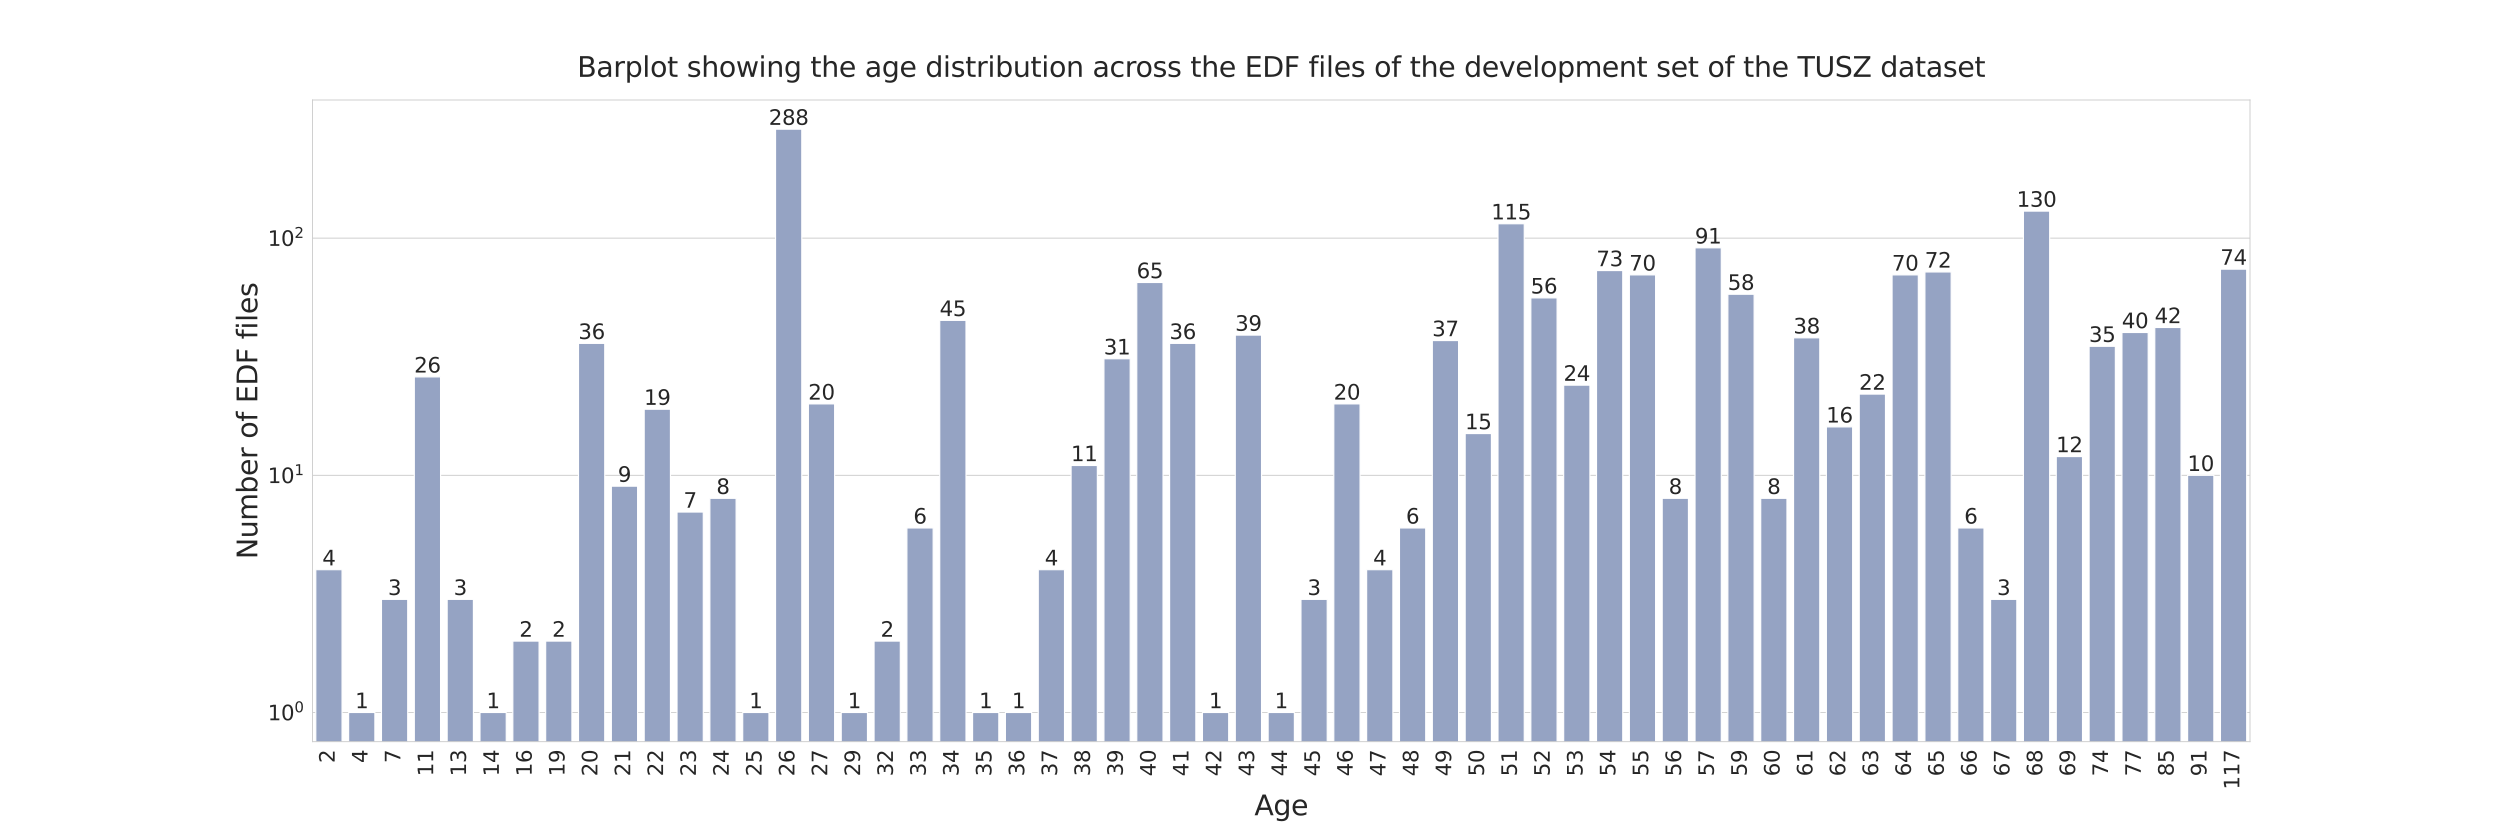 <?xml version="1.0" encoding="utf-8" standalone="no"?>
<!DOCTYPE svg PUBLIC "-//W3C//DTD SVG 1.1//EN"
  "http://www.w3.org/Graphics/SVG/1.1/DTD/svg11.dtd">
<svg xmlns:xlink="http://www.w3.org/1999/xlink" width="2160pt" height="720pt" viewBox="0 0 2160 720" xmlns="http://www.w3.org/2000/svg" version="1.1">
 <defs>
  <style type="text/css">*{stroke-linejoin: round; stroke-linecap: butt}</style>
 </defs>
 <g id="figure_1">
  <g id="patch_1">
   <path d="M 0 720 
L 2160 720 
L 2160 0 
L 0 0 
z
" style="fill: #ffffff"/>
  </g>
  <g id="axes_1">
   <g id="patch_2">
    <path d="M 270 640.8 
L 1944 640.8 
L 1944 86.4 
L 270 86.4 
z
" style="fill: #ffffff"/>
   </g>
   <g id="matplotlib.axis_1">
    <g id="xtick_1">
     <g id="text_1">
      <!-- 2 -->
      <g style="fill: #262626" transform="translate(289.153 659.253) rotate(-90) scale(0.18 -0.18)">
       <defs>
        <path id="DejaVuSans-32" d="M 1228 531 
L 3431 531 
L 3431 0 
L 469 0 
L 469 531 
Q 828 903 1448 1529 
Q 2069 2156 2228 2338 
Q 2531 2678 2651 2914 
Q 2772 3150 2772 3378 
Q 2772 3750 2511 3984 
Q 2250 4219 1831 4219 
Q 1534 4219 1204 4116 
Q 875 4013 500 3803 
L 500 4441 
Q 881 4594 1212 4672 
Q 1544 4750 1819 4750 
Q 2544 4750 2975 4387 
Q 3406 4025 3406 3419 
Q 3406 3131 3298 2873 
Q 3191 2616 2906 2266 
Q 2828 2175 2409 1742 
Q 1991 1309 1228 531 
z
" transform="scale(0.016)"/>
       </defs>
       <use xlink:href="#DejaVuSans-32"/>
      </g>
     </g>
    </g>
    <g id="xtick_2">
     <g id="text_2">
      <!-- 4 -->
      <g style="fill: #262626" transform="translate(317.526 659.253) rotate(-90) scale(0.18 -0.18)">
       <defs>
        <path id="DejaVuSans-34" d="M 2419 4116 
L 825 1625 
L 2419 1625 
L 2419 4116 
z
M 2253 4666 
L 3047 4666 
L 3047 1625 
L 3713 1625 
L 3713 1100 
L 3047 1100 
L 3047 0 
L 2419 0 
L 2419 1100 
L 313 1100 
L 313 1709 
L 2253 4666 
z
" transform="scale(0.016)"/>
       </defs>
       <use xlink:href="#DejaVuSans-34"/>
      </g>
     </g>
    </g>
    <g id="xtick_3">
     <g id="text_3">
      <!-- 7 -->
      <g style="fill: #262626" transform="translate(345.899 659.253) rotate(-90) scale(0.18 -0.18)">
       <defs>
        <path id="DejaVuSans-37" d="M 525 4666 
L 3525 4666 
L 3525 4397 
L 1831 0 
L 1172 0 
L 2766 4134 
L 525 4134 
L 525 4666 
z
" transform="scale(0.016)"/>
       </defs>
       <use xlink:href="#DejaVuSans-37"/>
      </g>
     </g>
    </g>
    <g id="xtick_4">
     <g id="text_4">
      <!-- 11 -->
      <g style="fill: #262626" transform="translate(374.272 670.705) rotate(-90) scale(0.18 -0.18)">
       <defs>
        <path id="DejaVuSans-31" d="M 794 531 
L 1825 531 
L 1825 4091 
L 703 3866 
L 703 4441 
L 1819 4666 
L 2450 4666 
L 2450 531 
L 3481 531 
L 3481 0 
L 794 0 
L 794 531 
z
" transform="scale(0.016)"/>
       </defs>
       <use xlink:href="#DejaVuSans-31"/>
       <use xlink:href="#DejaVuSans-31" x="63.623"/>
      </g>
     </g>
    </g>
    <g id="xtick_5">
     <g id="text_5">
      <!-- 13 -->
      <g style="fill: #262626" transform="translate(402.645 670.705) rotate(-90) scale(0.18 -0.18)">
       <defs>
        <path id="DejaVuSans-33" d="M 2597 2516 
Q 3050 2419 3304 2112 
Q 3559 1806 3559 1356 
Q 3559 666 3084 287 
Q 2609 -91 1734 -91 
Q 1441 -91 1130 -33 
Q 819 25 488 141 
L 488 750 
Q 750 597 1062 519 
Q 1375 441 1716 441 
Q 2309 441 2620 675 
Q 2931 909 2931 1356 
Q 2931 1769 2642 2001 
Q 2353 2234 1838 2234 
L 1294 2234 
L 1294 2753 
L 1863 2753 
Q 2328 2753 2575 2939 
Q 2822 3125 2822 3475 
Q 2822 3834 2567 4026 
Q 2313 4219 1838 4219 
Q 1578 4219 1281 4162 
Q 984 4106 628 3988 
L 628 4550 
Q 988 4650 1302 4700 
Q 1616 4750 1894 4750 
Q 2613 4750 3031 4423 
Q 3450 4097 3450 3541 
Q 3450 3153 3228 2886 
Q 3006 2619 2597 2516 
z
" transform="scale(0.016)"/>
       </defs>
       <use xlink:href="#DejaVuSans-31"/>
       <use xlink:href="#DejaVuSans-33" x="63.623"/>
      </g>
     </g>
    </g>
    <g id="xtick_6">
     <g id="text_6">
      <!-- 14 -->
      <g style="fill: #262626" transform="translate(431.018 670.705) rotate(-90) scale(0.18 -0.18)">
       <use xlink:href="#DejaVuSans-31"/>
       <use xlink:href="#DejaVuSans-34" x="63.623"/>
      </g>
     </g>
    </g>
    <g id="xtick_7">
     <g id="text_7">
      <!-- 16 -->
      <g style="fill: #262626" transform="translate(459.391 670.705) rotate(-90) scale(0.18 -0.18)">
       <defs>
        <path id="DejaVuSans-36" d="M 2113 2584 
Q 1688 2584 1439 2293 
Q 1191 2003 1191 1497 
Q 1191 994 1439 701 
Q 1688 409 2113 409 
Q 2538 409 2786 701 
Q 3034 994 3034 1497 
Q 3034 2003 2786 2293 
Q 2538 2584 2113 2584 
z
M 3366 4563 
L 3366 3988 
Q 3128 4100 2886 4159 
Q 2644 4219 2406 4219 
Q 1781 4219 1451 3797 
Q 1122 3375 1075 2522 
Q 1259 2794 1537 2939 
Q 1816 3084 2150 3084 
Q 2853 3084 3261 2657 
Q 3669 2231 3669 1497 
Q 3669 778 3244 343 
Q 2819 -91 2113 -91 
Q 1303 -91 875 529 
Q 447 1150 447 2328 
Q 447 3434 972 4092 
Q 1497 4750 2381 4750 
Q 2619 4750 2861 4703 
Q 3103 4656 3366 4563 
z
" transform="scale(0.016)"/>
       </defs>
       <use xlink:href="#DejaVuSans-31"/>
       <use xlink:href="#DejaVuSans-36" x="63.623"/>
      </g>
     </g>
    </g>
    <g id="xtick_8">
     <g id="text_8">
      <!-- 19 -->
      <g style="fill: #262626" transform="translate(487.763 670.705) rotate(-90) scale(0.18 -0.18)">
       <defs>
        <path id="DejaVuSans-39" d="M 703 97 
L 703 672 
Q 941 559 1184 500 
Q 1428 441 1663 441 
Q 2288 441 2617 861 
Q 2947 1281 2994 2138 
Q 2813 1869 2534 1725 
Q 2256 1581 1919 1581 
Q 1219 1581 811 2004 
Q 403 2428 403 3163 
Q 403 3881 828 4315 
Q 1253 4750 1959 4750 
Q 2769 4750 3195 4129 
Q 3622 3509 3622 2328 
Q 3622 1225 3098 567 
Q 2575 -91 1691 -91 
Q 1453 -91 1209 -44 
Q 966 3 703 97 
z
M 1959 2075 
Q 2384 2075 2632 2365 
Q 2881 2656 2881 3163 
Q 2881 3666 2632 3958 
Q 2384 4250 1959 4250 
Q 1534 4250 1286 3958 
Q 1038 3666 1038 3163 
Q 1038 2656 1286 2365 
Q 1534 2075 1959 2075 
z
" transform="scale(0.016)"/>
       </defs>
       <use xlink:href="#DejaVuSans-31"/>
       <use xlink:href="#DejaVuSans-39" x="63.623"/>
      </g>
     </g>
    </g>
    <g id="xtick_9">
     <g id="text_9">
      <!-- 20 -->
      <g style="fill: #262626" transform="translate(516.136 670.705) rotate(-90) scale(0.18 -0.18)">
       <defs>
        <path id="DejaVuSans-30" d="M 2034 4250 
Q 1547 4250 1301 3770 
Q 1056 3291 1056 2328 
Q 1056 1369 1301 889 
Q 1547 409 2034 409 
Q 2525 409 2770 889 
Q 3016 1369 3016 2328 
Q 3016 3291 2770 3770 
Q 2525 4250 2034 4250 
z
M 2034 4750 
Q 2819 4750 3233 4129 
Q 3647 3509 3647 2328 
Q 3647 1150 3233 529 
Q 2819 -91 2034 -91 
Q 1250 -91 836 529 
Q 422 1150 422 2328 
Q 422 3509 836 4129 
Q 1250 4750 2034 4750 
z
" transform="scale(0.016)"/>
       </defs>
       <use xlink:href="#DejaVuSans-32"/>
       <use xlink:href="#DejaVuSans-30" x="63.623"/>
      </g>
     </g>
    </g>
    <g id="xtick_10">
     <g id="text_10">
      <!-- 21 -->
      <g style="fill: #262626" transform="translate(544.509 670.705) rotate(-90) scale(0.18 -0.18)">
       <use xlink:href="#DejaVuSans-32"/>
       <use xlink:href="#DejaVuSans-31" x="63.623"/>
      </g>
     </g>
    </g>
    <g id="xtick_11">
     <g id="text_11">
      <!-- 22 -->
      <g style="fill: #262626" transform="translate(572.882 670.705) rotate(-90) scale(0.18 -0.18)">
       <use xlink:href="#DejaVuSans-32"/>
       <use xlink:href="#DejaVuSans-32" x="63.623"/>
      </g>
     </g>
    </g>
    <g id="xtick_12">
     <g id="text_12">
      <!-- 23 -->
      <g style="fill: #262626" transform="translate(601.255 670.705) rotate(-90) scale(0.18 -0.18)">
       <use xlink:href="#DejaVuSans-32"/>
       <use xlink:href="#DejaVuSans-33" x="63.623"/>
      </g>
     </g>
    </g>
    <g id="xtick_13">
     <g id="text_13">
      <!-- 24 -->
      <g style="fill: #262626" transform="translate(629.628 670.705) rotate(-90) scale(0.18 -0.18)">
       <use xlink:href="#DejaVuSans-32"/>
       <use xlink:href="#DejaVuSans-34" x="63.623"/>
      </g>
     </g>
    </g>
    <g id="xtick_14">
     <g id="text_14">
      <!-- 25 -->
      <g style="fill: #262626" transform="translate(658.001 670.705) rotate(-90) scale(0.18 -0.18)">
       <defs>
        <path id="DejaVuSans-35" d="M 691 4666 
L 3169 4666 
L 3169 4134 
L 1269 4134 
L 1269 2991 
Q 1406 3038 1543 3061 
Q 1681 3084 1819 3084 
Q 2600 3084 3056 2656 
Q 3513 2228 3513 1497 
Q 3513 744 3044 326 
Q 2575 -91 1722 -91 
Q 1428 -91 1123 -41 
Q 819 9 494 109 
L 494 744 
Q 775 591 1075 516 
Q 1375 441 1709 441 
Q 2250 441 2565 725 
Q 2881 1009 2881 1497 
Q 2881 1984 2565 2268 
Q 2250 2553 1709 2553 
Q 1456 2553 1204 2497 
Q 953 2441 691 2322 
L 691 4666 
z
" transform="scale(0.016)"/>
       </defs>
       <use xlink:href="#DejaVuSans-32"/>
       <use xlink:href="#DejaVuSans-35" x="63.623"/>
      </g>
     </g>
    </g>
    <g id="xtick_15">
     <g id="text_15">
      <!-- 26 -->
      <g style="fill: #262626" transform="translate(686.374 670.705) rotate(-90) scale(0.18 -0.18)">
       <use xlink:href="#DejaVuSans-32"/>
       <use xlink:href="#DejaVuSans-36" x="63.623"/>
      </g>
     </g>
    </g>
    <g id="xtick_16">
     <g id="text_16">
      <!-- 27 -->
      <g style="fill: #262626" transform="translate(714.747 670.705) rotate(-90) scale(0.18 -0.18)">
       <use xlink:href="#DejaVuSans-32"/>
       <use xlink:href="#DejaVuSans-37" x="63.623"/>
      </g>
     </g>
    </g>
    <g id="xtick_17">
     <g id="text_17">
      <!-- 29 -->
      <g style="fill: #262626" transform="translate(743.119 670.705) rotate(-90) scale(0.18 -0.18)">
       <use xlink:href="#DejaVuSans-32"/>
       <use xlink:href="#DejaVuSans-39" x="63.623"/>
      </g>
     </g>
    </g>
    <g id="xtick_18">
     <g id="text_18">
      <!-- 32 -->
      <g style="fill: #262626" transform="translate(771.492 670.705) rotate(-90) scale(0.18 -0.18)">
       <use xlink:href="#DejaVuSans-33"/>
       <use xlink:href="#DejaVuSans-32" x="63.623"/>
      </g>
     </g>
    </g>
    <g id="xtick_19">
     <g id="text_19">
      <!-- 33 -->
      <g style="fill: #262626" transform="translate(799.865 670.705) rotate(-90) scale(0.18 -0.18)">
       <use xlink:href="#DejaVuSans-33"/>
       <use xlink:href="#DejaVuSans-33" x="63.623"/>
      </g>
     </g>
    </g>
    <g id="xtick_20">
     <g id="text_20">
      <!-- 34 -->
      <g style="fill: #262626" transform="translate(828.238 670.705) rotate(-90) scale(0.18 -0.18)">
       <use xlink:href="#DejaVuSans-33"/>
       <use xlink:href="#DejaVuSans-34" x="63.623"/>
      </g>
     </g>
    </g>
    <g id="xtick_21">
     <g id="text_21">
      <!-- 35 -->
      <g style="fill: #262626" transform="translate(856.611 670.705) rotate(-90) scale(0.18 -0.18)">
       <use xlink:href="#DejaVuSans-33"/>
       <use xlink:href="#DejaVuSans-35" x="63.623"/>
      </g>
     </g>
    </g>
    <g id="xtick_22">
     <g id="text_22">
      <!-- 36 -->
      <g style="fill: #262626" transform="translate(884.984 670.705) rotate(-90) scale(0.18 -0.18)">
       <use xlink:href="#DejaVuSans-33"/>
       <use xlink:href="#DejaVuSans-36" x="63.623"/>
      </g>
     </g>
    </g>
    <g id="xtick_23">
     <g id="text_23">
      <!-- 37 -->
      <g style="fill: #262626" transform="translate(913.357 670.705) rotate(-90) scale(0.18 -0.18)">
       <use xlink:href="#DejaVuSans-33"/>
       <use xlink:href="#DejaVuSans-37" x="63.623"/>
      </g>
     </g>
    </g>
    <g id="xtick_24">
     <g id="text_24">
      <!-- 38 -->
      <g style="fill: #262626" transform="translate(941.73 670.705) rotate(-90) scale(0.18 -0.18)">
       <defs>
        <path id="DejaVuSans-38" d="M 2034 2216 
Q 1584 2216 1326 1975 
Q 1069 1734 1069 1313 
Q 1069 891 1326 650 
Q 1584 409 2034 409 
Q 2484 409 2743 651 
Q 3003 894 3003 1313 
Q 3003 1734 2745 1975 
Q 2488 2216 2034 2216 
z
M 1403 2484 
Q 997 2584 770 2862 
Q 544 3141 544 3541 
Q 544 4100 942 4425 
Q 1341 4750 2034 4750 
Q 2731 4750 3128 4425 
Q 3525 4100 3525 3541 
Q 3525 3141 3298 2862 
Q 3072 2584 2669 2484 
Q 3125 2378 3379 2068 
Q 3634 1759 3634 1313 
Q 3634 634 3220 271 
Q 2806 -91 2034 -91 
Q 1263 -91 848 271 
Q 434 634 434 1313 
Q 434 1759 690 2068 
Q 947 2378 1403 2484 
z
M 1172 3481 
Q 1172 3119 1398 2916 
Q 1625 2713 2034 2713 
Q 2441 2713 2670 2916 
Q 2900 3119 2900 3481 
Q 2900 3844 2670 4047 
Q 2441 4250 2034 4250 
Q 1625 4250 1398 4047 
Q 1172 3844 1172 3481 
z
" transform="scale(0.016)"/>
       </defs>
       <use xlink:href="#DejaVuSans-33"/>
       <use xlink:href="#DejaVuSans-38" x="63.623"/>
      </g>
     </g>
    </g>
    <g id="xtick_25">
     <g id="text_25">
      <!-- 39 -->
      <g style="fill: #262626" transform="translate(970.102 670.705) rotate(-90) scale(0.18 -0.18)">
       <use xlink:href="#DejaVuSans-33"/>
       <use xlink:href="#DejaVuSans-39" x="63.623"/>
      </g>
     </g>
    </g>
    <g id="xtick_26">
     <g id="text_26">
      <!-- 40 -->
      <g style="fill: #262626" transform="translate(998.475 670.705) rotate(-90) scale(0.18 -0.18)">
       <use xlink:href="#DejaVuSans-34"/>
       <use xlink:href="#DejaVuSans-30" x="63.623"/>
      </g>
     </g>
    </g>
    <g id="xtick_27">
     <g id="text_27">
      <!-- 41 -->
      <g style="fill: #262626" transform="translate(1026.848 670.705) rotate(-90) scale(0.18 -0.18)">
       <use xlink:href="#DejaVuSans-34"/>
       <use xlink:href="#DejaVuSans-31" x="63.623"/>
      </g>
     </g>
    </g>
    <g id="xtick_28">
     <g id="text_28">
      <!-- 42 -->
      <g style="fill: #262626" transform="translate(1055.221 670.705) rotate(-90) scale(0.18 -0.18)">
       <use xlink:href="#DejaVuSans-34"/>
       <use xlink:href="#DejaVuSans-32" x="63.623"/>
      </g>
     </g>
    </g>
    <g id="xtick_29">
     <g id="text_29">
      <!-- 43 -->
      <g style="fill: #262626" transform="translate(1083.594 670.705) rotate(-90) scale(0.18 -0.18)">
       <use xlink:href="#DejaVuSans-34"/>
       <use xlink:href="#DejaVuSans-33" x="63.623"/>
      </g>
     </g>
    </g>
    <g id="xtick_30">
     <g id="text_30">
      <!-- 44 -->
      <g style="fill: #262626" transform="translate(1111.967 670.705) rotate(-90) scale(0.18 -0.18)">
       <use xlink:href="#DejaVuSans-34"/>
       <use xlink:href="#DejaVuSans-34" x="63.623"/>
      </g>
     </g>
    </g>
    <g id="xtick_31">
     <g id="text_31">
      <!-- 45 -->
      <g style="fill: #262626" transform="translate(1140.34 670.705) rotate(-90) scale(0.18 -0.18)">
       <use xlink:href="#DejaVuSans-34"/>
       <use xlink:href="#DejaVuSans-35" x="63.623"/>
      </g>
     </g>
    </g>
    <g id="xtick_32">
     <g id="text_32">
      <!-- 46 -->
      <g style="fill: #262626" transform="translate(1168.713 670.705) rotate(-90) scale(0.18 -0.18)">
       <use xlink:href="#DejaVuSans-34"/>
       <use xlink:href="#DejaVuSans-36" x="63.623"/>
      </g>
     </g>
    </g>
    <g id="xtick_33">
     <g id="text_33">
      <!-- 47 -->
      <g style="fill: #262626" transform="translate(1197.086 670.705) rotate(-90) scale(0.18 -0.18)">
       <use xlink:href="#DejaVuSans-34"/>
       <use xlink:href="#DejaVuSans-37" x="63.623"/>
      </g>
     </g>
    </g>
    <g id="xtick_34">
     <g id="text_34">
      <!-- 48 -->
      <g style="fill: #262626" transform="translate(1225.458 670.705) rotate(-90) scale(0.18 -0.18)">
       <use xlink:href="#DejaVuSans-34"/>
       <use xlink:href="#DejaVuSans-38" x="63.623"/>
      </g>
     </g>
    </g>
    <g id="xtick_35">
     <g id="text_35">
      <!-- 49 -->
      <g style="fill: #262626" transform="translate(1253.831 670.705) rotate(-90) scale(0.18 -0.18)">
       <use xlink:href="#DejaVuSans-34"/>
       <use xlink:href="#DejaVuSans-39" x="63.623"/>
      </g>
     </g>
    </g>
    <g id="xtick_36">
     <g id="text_36">
      <!-- 50 -->
      <g style="fill: #262626" transform="translate(1282.204 670.705) rotate(-90) scale(0.18 -0.18)">
       <use xlink:href="#DejaVuSans-35"/>
       <use xlink:href="#DejaVuSans-30" x="63.623"/>
      </g>
     </g>
    </g>
    <g id="xtick_37">
     <g id="text_37">
      <!-- 51 -->
      <g style="fill: #262626" transform="translate(1310.577 670.705) rotate(-90) scale(0.18 -0.18)">
       <use xlink:href="#DejaVuSans-35"/>
       <use xlink:href="#DejaVuSans-31" x="63.623"/>
      </g>
     </g>
    </g>
    <g id="xtick_38">
     <g id="text_38">
      <!-- 52 -->
      <g style="fill: #262626" transform="translate(1338.95 670.705) rotate(-90) scale(0.18 -0.18)">
       <use xlink:href="#DejaVuSans-35"/>
       <use xlink:href="#DejaVuSans-32" x="63.623"/>
      </g>
     </g>
    </g>
    <g id="xtick_39">
     <g id="text_39">
      <!-- 53 -->
      <g style="fill: #262626" transform="translate(1367.323 670.705) rotate(-90) scale(0.18 -0.18)">
       <use xlink:href="#DejaVuSans-35"/>
       <use xlink:href="#DejaVuSans-33" x="63.623"/>
      </g>
     </g>
    </g>
    <g id="xtick_40">
     <g id="text_40">
      <!-- 54 -->
      <g style="fill: #262626" transform="translate(1395.696 670.705) rotate(-90) scale(0.18 -0.18)">
       <use xlink:href="#DejaVuSans-35"/>
       <use xlink:href="#DejaVuSans-34" x="63.623"/>
      </g>
     </g>
    </g>
    <g id="xtick_41">
     <g id="text_41">
      <!-- 55 -->
      <g style="fill: #262626" transform="translate(1424.069 670.705) rotate(-90) scale(0.18 -0.18)">
       <use xlink:href="#DejaVuSans-35"/>
       <use xlink:href="#DejaVuSans-35" x="63.623"/>
      </g>
     </g>
    </g>
    <g id="xtick_42">
     <g id="text_42">
      <!-- 56 -->
      <g style="fill: #262626" transform="translate(1452.441 670.705) rotate(-90) scale(0.18 -0.18)">
       <use xlink:href="#DejaVuSans-35"/>
       <use xlink:href="#DejaVuSans-36" x="63.623"/>
      </g>
     </g>
    </g>
    <g id="xtick_43">
     <g id="text_43">
      <!-- 57 -->
      <g style="fill: #262626" transform="translate(1480.814 670.705) rotate(-90) scale(0.18 -0.18)">
       <use xlink:href="#DejaVuSans-35"/>
       <use xlink:href="#DejaVuSans-37" x="63.623"/>
      </g>
     </g>
    </g>
    <g id="xtick_44">
     <g id="text_44">
      <!-- 59 -->
      <g style="fill: #262626" transform="translate(1509.187 670.705) rotate(-90) scale(0.18 -0.18)">
       <use xlink:href="#DejaVuSans-35"/>
       <use xlink:href="#DejaVuSans-39" x="63.623"/>
      </g>
     </g>
    </g>
    <g id="xtick_45">
     <g id="text_45">
      <!-- 60 -->
      <g style="fill: #262626" transform="translate(1537.56 670.705) rotate(-90) scale(0.18 -0.18)">
       <use xlink:href="#DejaVuSans-36"/>
       <use xlink:href="#DejaVuSans-30" x="63.623"/>
      </g>
     </g>
    </g>
    <g id="xtick_46">
     <g id="text_46">
      <!-- 61 -->
      <g style="fill: #262626" transform="translate(1565.933 670.705) rotate(-90) scale(0.18 -0.18)">
       <use xlink:href="#DejaVuSans-36"/>
       <use xlink:href="#DejaVuSans-31" x="63.623"/>
      </g>
     </g>
    </g>
    <g id="xtick_47">
     <g id="text_47">
      <!-- 62 -->
      <g style="fill: #262626" transform="translate(1594.306 670.705) rotate(-90) scale(0.18 -0.18)">
       <use xlink:href="#DejaVuSans-36"/>
       <use xlink:href="#DejaVuSans-32" x="63.623"/>
      </g>
     </g>
    </g>
    <g id="xtick_48">
     <g id="text_48">
      <!-- 63 -->
      <g style="fill: #262626" transform="translate(1622.679 670.705) rotate(-90) scale(0.18 -0.18)">
       <use xlink:href="#DejaVuSans-36"/>
       <use xlink:href="#DejaVuSans-33" x="63.623"/>
      </g>
     </g>
    </g>
    <g id="xtick_49">
     <g id="text_49">
      <!-- 64 -->
      <g style="fill: #262626" transform="translate(1651.052 670.705) rotate(-90) scale(0.18 -0.18)">
       <use xlink:href="#DejaVuSans-36"/>
       <use xlink:href="#DejaVuSans-34" x="63.623"/>
      </g>
     </g>
    </g>
    <g id="xtick_50">
     <g id="text_50">
      <!-- 65 -->
      <g style="fill: #262626" transform="translate(1679.425 670.705) rotate(-90) scale(0.18 -0.18)">
       <use xlink:href="#DejaVuSans-36"/>
       <use xlink:href="#DejaVuSans-35" x="63.623"/>
      </g>
     </g>
    </g>
    <g id="xtick_51">
     <g id="text_51">
      <!-- 66 -->
      <g style="fill: #262626" transform="translate(1707.797 670.705) rotate(-90) scale(0.18 -0.18)">
       <use xlink:href="#DejaVuSans-36"/>
       <use xlink:href="#DejaVuSans-36" x="63.623"/>
      </g>
     </g>
    </g>
    <g id="xtick_52">
     <g id="text_52">
      <!-- 67 -->
      <g style="fill: #262626" transform="translate(1736.17 670.705) rotate(-90) scale(0.18 -0.18)">
       <use xlink:href="#DejaVuSans-36"/>
       <use xlink:href="#DejaVuSans-37" x="63.623"/>
      </g>
     </g>
    </g>
    <g id="xtick_53">
     <g id="text_53">
      <!-- 68 -->
      <g style="fill: #262626" transform="translate(1764.543 670.705) rotate(-90) scale(0.18 -0.18)">
       <use xlink:href="#DejaVuSans-36"/>
       <use xlink:href="#DejaVuSans-38" x="63.623"/>
      </g>
     </g>
    </g>
    <g id="xtick_54">
     <g id="text_54">
      <!-- 69 -->
      <g style="fill: #262626" transform="translate(1792.916 670.705) rotate(-90) scale(0.18 -0.18)">
       <use xlink:href="#DejaVuSans-36"/>
       <use xlink:href="#DejaVuSans-39" x="63.623"/>
      </g>
     </g>
    </g>
    <g id="xtick_55">
     <g id="text_55">
      <!-- 74 -->
      <g style="fill: #262626" transform="translate(1821.289 670.705) rotate(-90) scale(0.18 -0.18)">
       <use xlink:href="#DejaVuSans-37"/>
       <use xlink:href="#DejaVuSans-34" x="63.623"/>
      </g>
     </g>
    </g>
    <g id="xtick_56">
     <g id="text_56">
      <!-- 77 -->
      <g style="fill: #262626" transform="translate(1849.662 670.705) rotate(-90) scale(0.18 -0.18)">
       <use xlink:href="#DejaVuSans-37"/>
       <use xlink:href="#DejaVuSans-37" x="63.623"/>
      </g>
     </g>
    </g>
    <g id="xtick_57">
     <g id="text_57">
      <!-- 85 -->
      <g style="fill: #262626" transform="translate(1878.035 670.705) rotate(-90) scale(0.18 -0.18)">
       <use xlink:href="#DejaVuSans-38"/>
       <use xlink:href="#DejaVuSans-35" x="63.623"/>
      </g>
     </g>
    </g>
    <g id="xtick_58">
     <g id="text_58">
      <!-- 91 -->
      <g style="fill: #262626" transform="translate(1906.408 670.705) rotate(-90) scale(0.18 -0.18)">
       <use xlink:href="#DejaVuSans-39"/>
       <use xlink:href="#DejaVuSans-31" x="63.623"/>
      </g>
     </g>
    </g>
    <g id="xtick_59">
     <g id="text_59">
      <!-- 117 -->
      <g style="fill: #262626" transform="translate(1934.78 682.158) rotate(-90) scale(0.18 -0.18)">
       <use xlink:href="#DejaVuSans-31"/>
       <use xlink:href="#DejaVuSans-31" x="63.623"/>
       <use xlink:href="#DejaVuSans-37" x="127.246"/>
      </g>
     </g>
    </g>
    <g id="text_60">
     <!-- Age -->
     <g style="fill: #262626" transform="translate(1083.789 704.394) scale(0.24 -0.24)">
      <defs>
       <path id="DejaVuSans-41" d="M 2188 4044 
L 1331 1722 
L 3047 1722 
L 2188 4044 
z
M 1831 4666 
L 2547 4666 
L 4325 0 
L 3669 0 
L 3244 1197 
L 1141 1197 
L 716 0 
L 50 0 
L 1831 4666 
z
" transform="scale(0.016)"/>
       <path id="DejaVuSans-67" d="M 2906 1791 
Q 2906 2416 2648 2759 
Q 2391 3103 1925 3103 
Q 1463 3103 1205 2759 
Q 947 2416 947 1791 
Q 947 1169 1205 825 
Q 1463 481 1925 481 
Q 2391 481 2648 825 
Q 2906 1169 2906 1791 
z
M 3481 434 
Q 3481 -459 3084 -895 
Q 2688 -1331 1869 -1331 
Q 1566 -1331 1297 -1286 
Q 1028 -1241 775 -1147 
L 775 -588 
Q 1028 -725 1275 -790 
Q 1522 -856 1778 -856 
Q 2344 -856 2625 -561 
Q 2906 -266 2906 331 
L 2906 616 
Q 2728 306 2450 153 
Q 2172 0 1784 0 
Q 1141 0 747 490 
Q 353 981 353 1791 
Q 353 2603 747 3093 
Q 1141 3584 1784 3584 
Q 2172 3584 2450 3431 
Q 2728 3278 2906 2969 
L 2906 3500 
L 3481 3500 
L 3481 434 
z
" transform="scale(0.016)"/>
       <path id="DejaVuSans-65" d="M 3597 1894 
L 3597 1613 
L 953 1613 
Q 991 1019 1311 708 
Q 1631 397 2203 397 
Q 2534 397 2845 478 
Q 3156 559 3463 722 
L 3463 178 
Q 3153 47 2828 -22 
Q 2503 -91 2169 -91 
Q 1331 -91 842 396 
Q 353 884 353 1716 
Q 353 2575 817 3079 
Q 1281 3584 2069 3584 
Q 2775 3584 3186 3129 
Q 3597 2675 3597 1894 
z
M 3022 2063 
Q 3016 2534 2758 2815 
Q 2500 3097 2075 3097 
Q 1594 3097 1305 2825 
Q 1016 2553 972 2059 
L 3022 2063 
z
" transform="scale(0.016)"/>
      </defs>
      <use xlink:href="#DejaVuSans-41"/>
      <use xlink:href="#DejaVuSans-67" x="68.408"/>
      <use xlink:href="#DejaVuSans-65" x="131.885"/>
     </g>
    </g>
   </g>
   <g id="matplotlib.axis_2">
    <g id="ytick_1">
     <g id="line2d_1">
      <path d="M 270 615.6 
L 1944 615.6 
" clip-path="url(#p502035a8ae)" style="fill: none; stroke: #cccccc; stroke-width: 0.8; stroke-linecap: round"/>
     </g>
     <g id="text_61">
      <!-- $\mathdefault{10^{0}}$ -->
      <g style="fill: #262626" transform="translate(231.32 622.439) scale(0.18 -0.18)">
       <use xlink:href="#DejaVuSans-31" transform="translate(0 0.766)"/>
       <use xlink:href="#DejaVuSans-30" transform="translate(63.623 0.766)"/>
       <use xlink:href="#DejaVuSans-30" transform="translate(128.203 39.047) scale(0.7)"/>
      </g>
     </g>
    </g>
    <g id="ytick_2">
     <g id="line2d_2">
      <path d="M 270 410.671 
L 1944 410.671 
" clip-path="url(#p502035a8ae)" style="fill: none; stroke: #cccccc; stroke-width: 0.8; stroke-linecap: round"/>
     </g>
     <g id="text_62">
      <!-- $\mathdefault{10^{1}}$ -->
      <g style="fill: #262626" transform="translate(231.32 417.51) scale(0.18 -0.18)">
       <use xlink:href="#DejaVuSans-31" transform="translate(0 0.684)"/>
       <use xlink:href="#DejaVuSans-30" transform="translate(63.623 0.684)"/>
       <use xlink:href="#DejaVuSans-31" transform="translate(128.203 38.966) scale(0.7)"/>
      </g>
     </g>
    </g>
    <g id="ytick_3">
     <g id="line2d_3">
      <path d="M 270 205.743 
L 1944 205.743 
" clip-path="url(#p502035a8ae)" style="fill: none; stroke: #cccccc; stroke-width: 0.8; stroke-linecap: round"/>
     </g>
     <g id="text_63">
      <!-- $\mathdefault{10^{2}}$ -->
      <g style="fill: #262626" transform="translate(231.32 212.581) scale(0.18 -0.18)">
       <use xlink:href="#DejaVuSans-31" transform="translate(0 0.766)"/>
       <use xlink:href="#DejaVuSans-30" transform="translate(63.623 0.766)"/>
       <use xlink:href="#DejaVuSans-32" transform="translate(128.203 39.047) scale(0.7)"/>
      </g>
     </g>
    </g>
    <g id="ytick_4"/>
    <g id="ytick_5"/>
    <g id="ytick_6"/>
    <g id="ytick_7"/>
    <g id="ytick_8"/>
    <g id="ytick_9"/>
    <g id="ytick_10"/>
    <g id="ytick_11"/>
    <g id="ytick_12"/>
    <g id="ytick_13"/>
    <g id="ytick_14"/>
    <g id="ytick_15"/>
    <g id="ytick_16"/>
    <g id="ytick_17"/>
    <g id="ytick_18"/>
    <g id="ytick_19"/>
    <g id="ytick_20"/>
    <g id="ytick_21"/>
    <g id="ytick_22"/>
    <g id="ytick_23"/>
    <g id="text_64">
     <!-- Number of EDF files -->
     <g style="fill: #262626" transform="translate(222.329 483.066) rotate(-90) scale(0.24 -0.24)">
      <defs>
       <path id="DejaVuSans-4e" d="M 628 4666 
L 1478 4666 
L 3547 763 
L 3547 4666 
L 4159 4666 
L 4159 0 
L 3309 0 
L 1241 3903 
L 1241 0 
L 628 0 
L 628 4666 
z
" transform="scale(0.016)"/>
       <path id="DejaVuSans-75" d="M 544 1381 
L 544 3500 
L 1119 3500 
L 1119 1403 
Q 1119 906 1312 657 
Q 1506 409 1894 409 
Q 2359 409 2629 706 
Q 2900 1003 2900 1516 
L 2900 3500 
L 3475 3500 
L 3475 0 
L 2900 0 
L 2900 538 
Q 2691 219 2414 64 
Q 2138 -91 1772 -91 
Q 1169 -91 856 284 
Q 544 659 544 1381 
z
M 1991 3584 
L 1991 3584 
z
" transform="scale(0.016)"/>
       <path id="DejaVuSans-6d" d="M 3328 2828 
Q 3544 3216 3844 3400 
Q 4144 3584 4550 3584 
Q 5097 3584 5394 3201 
Q 5691 2819 5691 2113 
L 5691 0 
L 5113 0 
L 5113 2094 
Q 5113 2597 4934 2840 
Q 4756 3084 4391 3084 
Q 3944 3084 3684 2787 
Q 3425 2491 3425 1978 
L 3425 0 
L 2847 0 
L 2847 2094 
Q 2847 2600 2669 2842 
Q 2491 3084 2119 3084 
Q 1678 3084 1418 2786 
Q 1159 2488 1159 1978 
L 1159 0 
L 581 0 
L 581 3500 
L 1159 3500 
L 1159 2956 
Q 1356 3278 1631 3431 
Q 1906 3584 2284 3584 
Q 2666 3584 2933 3390 
Q 3200 3197 3328 2828 
z
" transform="scale(0.016)"/>
       <path id="DejaVuSans-62" d="M 3116 1747 
Q 3116 2381 2855 2742 
Q 2594 3103 2138 3103 
Q 1681 3103 1420 2742 
Q 1159 2381 1159 1747 
Q 1159 1113 1420 752 
Q 1681 391 2138 391 
Q 2594 391 2855 752 
Q 3116 1113 3116 1747 
z
M 1159 2969 
Q 1341 3281 1617 3432 
Q 1894 3584 2278 3584 
Q 2916 3584 3314 3078 
Q 3713 2572 3713 1747 
Q 3713 922 3314 415 
Q 2916 -91 2278 -91 
Q 1894 -91 1617 61 
Q 1341 213 1159 525 
L 1159 0 
L 581 0 
L 581 4863 
L 1159 4863 
L 1159 2969 
z
" transform="scale(0.016)"/>
       <path id="DejaVuSans-72" d="M 2631 2963 
Q 2534 3019 2420 3045 
Q 2306 3072 2169 3072 
Q 1681 3072 1420 2755 
Q 1159 2438 1159 1844 
L 1159 0 
L 581 0 
L 581 3500 
L 1159 3500 
L 1159 2956 
Q 1341 3275 1631 3429 
Q 1922 3584 2338 3584 
Q 2397 3584 2469 3576 
Q 2541 3569 2628 3553 
L 2631 2963 
z
" transform="scale(0.016)"/>
       <path id="DejaVuSans-20" transform="scale(0.016)"/>
       <path id="DejaVuSans-6f" d="M 1959 3097 
Q 1497 3097 1228 2736 
Q 959 2375 959 1747 
Q 959 1119 1226 758 
Q 1494 397 1959 397 
Q 2419 397 2687 759 
Q 2956 1122 2956 1747 
Q 2956 2369 2687 2733 
Q 2419 3097 1959 3097 
z
M 1959 3584 
Q 2709 3584 3137 3096 
Q 3566 2609 3566 1747 
Q 3566 888 3137 398 
Q 2709 -91 1959 -91 
Q 1206 -91 779 398 
Q 353 888 353 1747 
Q 353 2609 779 3096 
Q 1206 3584 1959 3584 
z
" transform="scale(0.016)"/>
       <path id="DejaVuSans-66" d="M 2375 4863 
L 2375 4384 
L 1825 4384 
Q 1516 4384 1395 4259 
Q 1275 4134 1275 3809 
L 1275 3500 
L 2222 3500 
L 2222 3053 
L 1275 3053 
L 1275 0 
L 697 0 
L 697 3053 
L 147 3053 
L 147 3500 
L 697 3500 
L 697 3744 
Q 697 4328 969 4595 
Q 1241 4863 1831 4863 
L 2375 4863 
z
" transform="scale(0.016)"/>
       <path id="DejaVuSans-45" d="M 628 4666 
L 3578 4666 
L 3578 4134 
L 1259 4134 
L 1259 2753 
L 3481 2753 
L 3481 2222 
L 1259 2222 
L 1259 531 
L 3634 531 
L 3634 0 
L 628 0 
L 628 4666 
z
" transform="scale(0.016)"/>
       <path id="DejaVuSans-44" d="M 1259 4147 
L 1259 519 
L 2022 519 
Q 2988 519 3436 956 
Q 3884 1394 3884 2338 
Q 3884 3275 3436 3711 
Q 2988 4147 2022 4147 
L 1259 4147 
z
M 628 4666 
L 1925 4666 
Q 3281 4666 3915 4102 
Q 4550 3538 4550 2338 
Q 4550 1131 3912 565 
Q 3275 0 1925 0 
L 628 0 
L 628 4666 
z
" transform="scale(0.016)"/>
       <path id="DejaVuSans-46" d="M 628 4666 
L 3309 4666 
L 3309 4134 
L 1259 4134 
L 1259 2759 
L 3109 2759 
L 3109 2228 
L 1259 2228 
L 1259 0 
L 628 0 
L 628 4666 
z
" transform="scale(0.016)"/>
       <path id="DejaVuSans-69" d="M 603 3500 
L 1178 3500 
L 1178 0 
L 603 0 
L 603 3500 
z
M 603 4863 
L 1178 4863 
L 1178 4134 
L 603 4134 
L 603 4863 
z
" transform="scale(0.016)"/>
       <path id="DejaVuSans-6c" d="M 603 4863 
L 1178 4863 
L 1178 0 
L 603 0 
L 603 4863 
z
" transform="scale(0.016)"/>
       <path id="DejaVuSans-73" d="M 2834 3397 
L 2834 2853 
Q 2591 2978 2328 3040 
Q 2066 3103 1784 3103 
Q 1356 3103 1142 2972 
Q 928 2841 928 2578 
Q 928 2378 1081 2264 
Q 1234 2150 1697 2047 
L 1894 2003 
Q 2506 1872 2764 1633 
Q 3022 1394 3022 966 
Q 3022 478 2636 193 
Q 2250 -91 1575 -91 
Q 1294 -91 989 -36 
Q 684 19 347 128 
L 347 722 
Q 666 556 975 473 
Q 1284 391 1588 391 
Q 1994 391 2212 530 
Q 2431 669 2431 922 
Q 2431 1156 2273 1281 
Q 2116 1406 1581 1522 
L 1381 1569 
Q 847 1681 609 1914 
Q 372 2147 372 2553 
Q 372 3047 722 3315 
Q 1072 3584 1716 3584 
Q 2034 3584 2315 3537 
Q 2597 3491 2834 3397 
z
" transform="scale(0.016)"/>
      </defs>
      <use xlink:href="#DejaVuSans-4e"/>
      <use xlink:href="#DejaVuSans-75" x="74.805"/>
      <use xlink:href="#DejaVuSans-6d" x="138.184"/>
      <use xlink:href="#DejaVuSans-62" x="235.596"/>
      <use xlink:href="#DejaVuSans-65" x="299.072"/>
      <use xlink:href="#DejaVuSans-72" x="360.596"/>
      <use xlink:href="#DejaVuSans-20" x="401.709"/>
      <use xlink:href="#DejaVuSans-6f" x="433.496"/>
      <use xlink:href="#DejaVuSans-66" x="494.678"/>
      <use xlink:href="#DejaVuSans-20" x="529.883"/>
      <use xlink:href="#DejaVuSans-45" x="561.67"/>
      <use xlink:href="#DejaVuSans-44" x="624.854"/>
      <use xlink:href="#DejaVuSans-46" x="701.855"/>
      <use xlink:href="#DejaVuSans-20" x="759.375"/>
      <use xlink:href="#DejaVuSans-66" x="791.162"/>
      <use xlink:href="#DejaVuSans-69" x="826.367"/>
      <use xlink:href="#DejaVuSans-6c" x="854.15"/>
      <use xlink:href="#DejaVuSans-65" x="881.934"/>
      <use xlink:href="#DejaVuSans-73" x="943.457"/>
     </g>
    </g>
   </g>
   <g id="patch_3">
    <path d="M 272.837 205544.257 
L 295.536 205544.257 
L 295.536 492.221 
L 272.837 492.221 
z
" clip-path="url(#p502035a8ae)" style="fill: #95a3c3; stroke: #ffffff; stroke-linejoin: miter"/>
   </g>
   <g id="patch_4">
    <path d="M 301.21 205544.257 
L 323.908 205544.257 
L 323.908 615.6 
L 301.21 615.6 
z
" clip-path="url(#p502035a8ae)" style="fill: #95a3c3; stroke: #ffffff; stroke-linejoin: miter"/>
   </g>
   <g id="patch_5">
    <path d="M 329.583 205544.257 
L 352.281 205544.257 
L 352.281 517.824 
L 329.583 517.824 
z
" clip-path="url(#p502035a8ae)" style="fill: #95a3c3; stroke: #ffffff; stroke-linejoin: miter"/>
   </g>
   <g id="patch_6">
    <path d="M 357.956 205544.257 
L 380.654 205544.257 
L 380.654 325.631 
L 357.956 325.631 
z
" clip-path="url(#p502035a8ae)" style="fill: #95a3c3; stroke: #ffffff; stroke-linejoin: miter"/>
   </g>
   <g id="patch_7">
    <path d="M 386.329 205544.257 
L 409.027 205544.257 
L 409.027 517.824 
L 386.329 517.824 
z
" clip-path="url(#p502035a8ae)" style="fill: #95a3c3; stroke: #ffffff; stroke-linejoin: miter"/>
   </g>
   <g id="patch_8">
    <path d="M 414.702 205544.257 
L 437.4 205544.257 
L 437.4 615.6 
L 414.702 615.6 
z
" clip-path="url(#p502035a8ae)" style="fill: #95a3c3; stroke: #ffffff; stroke-linejoin: miter"/>
   </g>
   <g id="patch_9">
    <path d="M 443.075 205544.257 
L 465.773 205544.257 
L 465.773 553.91 
L 443.075 553.91 
z
" clip-path="url(#p502035a8ae)" style="fill: #95a3c3; stroke: #ffffff; stroke-linejoin: miter"/>
   </g>
   <g id="patch_10">
    <path d="M 471.447 205544.257 
L 494.146 205544.257 
L 494.146 553.91 
L 471.447 553.91 
z
" clip-path="url(#p502035a8ae)" style="fill: #95a3c3; stroke: #ffffff; stroke-linejoin: miter"/>
   </g>
   <g id="patch_11">
    <path d="M 499.82 205544.257 
L 522.519 205544.257 
L 522.519 296.669 
L 499.82 296.669 
z
" clip-path="url(#p502035a8ae)" style="fill: #95a3c3; stroke: #ffffff; stroke-linejoin: miter"/>
   </g>
   <g id="patch_12">
    <path d="M 528.193 205544.257 
L 550.892 205544.257 
L 550.892 420.048 
L 528.193 420.048 
z
" clip-path="url(#p502035a8ae)" style="fill: #95a3c3; stroke: #ffffff; stroke-linejoin: miter"/>
   </g>
   <g id="patch_13">
    <path d="M 556.566 205544.257 
L 579.264 205544.257 
L 579.264 353.547 
L 556.566 353.547 
z
" clip-path="url(#p502035a8ae)" style="fill: #95a3c3; stroke: #ffffff; stroke-linejoin: miter"/>
   </g>
   <g id="patch_14">
    <path d="M 584.939 205544.257 
L 607.637 205544.257 
L 607.637 442.415 
L 584.939 442.415 
z
" clip-path="url(#p502035a8ae)" style="fill: #95a3c3; stroke: #ffffff; stroke-linejoin: miter"/>
   </g>
   <g id="patch_15">
    <path d="M 613.312 205544.257 
L 636.01 205544.257 
L 636.01 430.531 
L 613.312 430.531 
z
" clip-path="url(#p502035a8ae)" style="fill: #95a3c3; stroke: #ffffff; stroke-linejoin: miter"/>
   </g>
   <g id="patch_16">
    <path d="M 641.685 205544.257 
L 664.383 205544.257 
L 664.383 615.6 
L 641.685 615.6 
z
" clip-path="url(#p502035a8ae)" style="fill: #95a3c3; stroke: #ffffff; stroke-linejoin: miter"/>
   </g>
   <g id="patch_17">
    <path d="M 670.058 205544.257 
L 692.756 205544.257 
L 692.756 111.6 
L 670.058 111.6 
z
" clip-path="url(#p502035a8ae)" style="fill: #95a3c3; stroke: #ffffff; stroke-linejoin: miter"/>
   </g>
   <g id="patch_18">
    <path d="M 698.431 205544.257 
L 721.129 205544.257 
L 721.129 348.982 
L 698.431 348.982 
z
" clip-path="url(#p502035a8ae)" style="fill: #95a3c3; stroke: #ffffff; stroke-linejoin: miter"/>
   </g>
   <g id="patch_19">
    <path d="M 726.803 205544.257 
L 749.502 205544.257 
L 749.502 615.6 
L 726.803 615.6 
z
" clip-path="url(#p502035a8ae)" style="fill: #95a3c3; stroke: #ffffff; stroke-linejoin: miter"/>
   </g>
   <g id="patch_20">
    <path d="M 755.176 205544.257 
L 777.875 205544.257 
L 777.875 553.91 
L 755.176 553.91 
z
" clip-path="url(#p502035a8ae)" style="fill: #95a3c3; stroke: #ffffff; stroke-linejoin: miter"/>
   </g>
   <g id="patch_21">
    <path d="M 783.549 205544.257 
L 806.247 205544.257 
L 806.247 456.135 
L 783.549 456.135 
z
" clip-path="url(#p502035a8ae)" style="fill: #95a3c3; stroke: #ffffff; stroke-linejoin: miter"/>
   </g>
   <g id="patch_22">
    <path d="M 811.922 205544.257 
L 834.62 205544.257 
L 834.62 276.809 
L 811.922 276.809 
z
" clip-path="url(#p502035a8ae)" style="fill: #95a3c3; stroke: #ffffff; stroke-linejoin: miter"/>
   </g>
   <g id="patch_23">
    <path d="M 840.295 205544.257 
L 862.993 205544.257 
L 862.993 615.6 
L 840.295 615.6 
z
" clip-path="url(#p502035a8ae)" style="fill: #95a3c3; stroke: #ffffff; stroke-linejoin: miter"/>
   </g>
   <g id="patch_24">
    <path d="M 868.668 205544.257 
L 891.366 205544.257 
L 891.366 615.6 
L 868.668 615.6 
z
" clip-path="url(#p502035a8ae)" style="fill: #95a3c3; stroke: #ffffff; stroke-linejoin: miter"/>
   </g>
   <g id="patch_25">
    <path d="M 897.041 205544.257 
L 919.739 205544.257 
L 919.739 492.221 
L 897.041 492.221 
z
" clip-path="url(#p502035a8ae)" style="fill: #95a3c3; stroke: #ffffff; stroke-linejoin: miter"/>
   </g>
   <g id="patch_26">
    <path d="M 925.414 205544.257 
L 948.112 205544.257 
L 948.112 402.189 
L 925.414 402.189 
z
" clip-path="url(#p502035a8ae)" style="fill: #95a3c3; stroke: #ffffff; stroke-linejoin: miter"/>
   </g>
   <g id="patch_27">
    <path d="M 953.786 205544.257 
L 976.485 205544.257 
L 976.485 309.977 
L 953.786 309.977 
z
" clip-path="url(#p502035a8ae)" style="fill: #95a3c3; stroke: #ffffff; stroke-linejoin: miter"/>
   </g>
   <g id="patch_28">
    <path d="M 982.159 205544.257 
L 1004.858 205544.257 
L 1004.858 244.082 
L 982.159 244.082 
z
" clip-path="url(#p502035a8ae)" style="fill: #95a3c3; stroke: #ffffff; stroke-linejoin: miter"/>
   </g>
   <g id="patch_29">
    <path d="M 1010.532 205544.257 
L 1033.231 205544.257 
L 1033.231 296.669 
L 1010.532 296.669 
z
" clip-path="url(#p502035a8ae)" style="fill: #95a3c3; stroke: #ffffff; stroke-linejoin: miter"/>
   </g>
   <g id="patch_30">
    <path d="M 1038.905 205544.257 
L 1061.603 205544.257 
L 1061.603 615.6 
L 1038.905 615.6 
z
" clip-path="url(#p502035a8ae)" style="fill: #95a3c3; stroke: #ffffff; stroke-linejoin: miter"/>
   </g>
   <g id="patch_31">
    <path d="M 1067.278 205544.257 
L 1089.976 205544.257 
L 1089.976 289.545 
L 1067.278 289.545 
z
" clip-path="url(#p502035a8ae)" style="fill: #95a3c3; stroke: #ffffff; stroke-linejoin: miter"/>
   </g>
   <g id="patch_32">
    <path d="M 1095.651 205544.257 
L 1118.349 205544.257 
L 1118.349 615.6 
L 1095.651 615.6 
z
" clip-path="url(#p502035a8ae)" style="fill: #95a3c3; stroke: #ffffff; stroke-linejoin: miter"/>
   </g>
   <g id="patch_33">
    <path d="M 1124.024 205544.257 
L 1146.722 205544.257 
L 1146.722 517.824 
L 1124.024 517.824 
z
" clip-path="url(#p502035a8ae)" style="fill: #95a3c3; stroke: #ffffff; stroke-linejoin: miter"/>
   </g>
   <g id="patch_34">
    <path d="M 1152.397 205544.257 
L 1175.095 205544.257 
L 1175.095 348.982 
L 1152.397 348.982 
z
" clip-path="url(#p502035a8ae)" style="fill: #95a3c3; stroke: #ffffff; stroke-linejoin: miter"/>
   </g>
   <g id="patch_35">
    <path d="M 1180.769 205544.257 
L 1203.468 205544.257 
L 1203.468 492.221 
L 1180.769 492.221 
z
" clip-path="url(#p502035a8ae)" style="fill: #95a3c3; stroke: #ffffff; stroke-linejoin: miter"/>
   </g>
   <g id="patch_36">
    <path d="M 1209.142 205544.257 
L 1231.841 205544.257 
L 1231.841 456.135 
L 1209.142 456.135 
z
" clip-path="url(#p502035a8ae)" style="fill: #95a3c3; stroke: #ffffff; stroke-linejoin: miter"/>
   </g>
   <g id="patch_37">
    <path d="M 1237.515 205544.257 
L 1260.214 205544.257 
L 1260.214 294.231 
L 1237.515 294.231 
z
" clip-path="url(#p502035a8ae)" style="fill: #95a3c3; stroke: #ffffff; stroke-linejoin: miter"/>
   </g>
   <g id="patch_38">
    <path d="M 1265.888 205544.257 
L 1288.586 205544.257 
L 1288.586 374.585 
L 1265.888 374.585 
z
" clip-path="url(#p502035a8ae)" style="fill: #95a3c3; stroke: #ffffff; stroke-linejoin: miter"/>
   </g>
   <g id="patch_39">
    <path d="M 1294.261 205544.257 
L 1316.959 205544.257 
L 1316.959 193.304 
L 1294.261 193.304 
z
" clip-path="url(#p502035a8ae)" style="fill: #95a3c3; stroke: #ffffff; stroke-linejoin: miter"/>
   </g>
   <g id="patch_40">
    <path d="M 1322.634 205544.257 
L 1345.332 205544.257 
L 1345.332 257.346 
L 1322.634 257.346 
z
" clip-path="url(#p502035a8ae)" style="fill: #95a3c3; stroke: #ffffff; stroke-linejoin: miter"/>
   </g>
   <g id="patch_41">
    <path d="M 1351.007 205544.257 
L 1373.705 205544.257 
L 1373.705 332.755 
L 1351.007 332.755 
z
" clip-path="url(#p502035a8ae)" style="fill: #95a3c3; stroke: #ffffff; stroke-linejoin: miter"/>
   </g>
   <g id="patch_42">
    <path d="M 1379.38 205544.257 
L 1402.078 205544.257 
L 1402.078 233.752 
L 1379.38 233.752 
z
" clip-path="url(#p502035a8ae)" style="fill: #95a3c3; stroke: #ffffff; stroke-linejoin: miter"/>
   </g>
   <g id="patch_43">
    <path d="M 1407.753 205544.257 
L 1430.451 205544.257 
L 1430.451 237.487 
L 1407.753 237.487 
z
" clip-path="url(#p502035a8ae)" style="fill: #95a3c3; stroke: #ffffff; stroke-linejoin: miter"/>
   </g>
   <g id="patch_44">
    <path d="M 1436.125 205544.257 
L 1458.824 205544.257 
L 1458.824 430.531 
L 1436.125 430.531 
z
" clip-path="url(#p502035a8ae)" style="fill: #95a3c3; stroke: #ffffff; stroke-linejoin: miter"/>
   </g>
   <g id="patch_45">
    <path d="M 1464.498 205544.257 
L 1487.197 205544.257 
L 1487.197 214.136 
L 1464.498 214.136 
z
" clip-path="url(#p502035a8ae)" style="fill: #95a3c3; stroke: #ffffff; stroke-linejoin: miter"/>
   </g>
   <g id="patch_46">
    <path d="M 1492.871 205544.257 
L 1515.569 205544.257 
L 1515.569 254.223 
L 1492.871 254.223 
z
" clip-path="url(#p502035a8ae)" style="fill: #95a3c3; stroke: #ffffff; stroke-linejoin: miter"/>
   </g>
   <g id="patch_47">
    <path d="M 1521.244 205544.257 
L 1543.942 205544.257 
L 1543.942 430.531 
L 1521.244 430.531 
z
" clip-path="url(#p502035a8ae)" style="fill: #95a3c3; stroke: #ffffff; stroke-linejoin: miter"/>
   </g>
   <g id="patch_48">
    <path d="M 1549.617 205544.257 
L 1572.315 205544.257 
L 1572.315 291.857 
L 1549.617 291.857 
z
" clip-path="url(#p502035a8ae)" style="fill: #95a3c3; stroke: #ffffff; stroke-linejoin: miter"/>
   </g>
   <g id="patch_49">
    <path d="M 1577.99 205544.257 
L 1600.688 205544.257 
L 1600.688 368.841 
L 1577.99 368.841 
z
" clip-path="url(#p502035a8ae)" style="fill: #95a3c3; stroke: #ffffff; stroke-linejoin: miter"/>
   </g>
   <g id="patch_50">
    <path d="M 1606.363 205544.257 
L 1629.061 205544.257 
L 1629.061 340.499 
L 1606.363 340.499 
z
" clip-path="url(#p502035a8ae)" style="fill: #95a3c3; stroke: #ffffff; stroke-linejoin: miter"/>
   </g>
   <g id="patch_51">
    <path d="M 1634.736 205544.257 
L 1657.434 205544.257 
L 1657.434 237.487 
L 1634.736 237.487 
z
" clip-path="url(#p502035a8ae)" style="fill: #95a3c3; stroke: #ffffff; stroke-linejoin: miter"/>
   </g>
   <g id="patch_52">
    <path d="M 1663.108 205544.257 
L 1685.807 205544.257 
L 1685.807 234.979 
L 1663.108 234.979 
z
" clip-path="url(#p502035a8ae)" style="fill: #95a3c3; stroke: #ffffff; stroke-linejoin: miter"/>
   </g>
   <g id="patch_53">
    <path d="M 1691.481 205544.257 
L 1714.18 205544.257 
L 1714.18 456.135 
L 1691.481 456.135 
z
" clip-path="url(#p502035a8ae)" style="fill: #95a3c3; stroke: #ffffff; stroke-linejoin: miter"/>
   </g>
   <g id="patch_54">
    <path d="M 1719.854 205544.257 
L 1742.553 205544.257 
L 1742.553 517.824 
L 1719.854 517.824 
z
" clip-path="url(#p502035a8ae)" style="fill: #95a3c3; stroke: #ffffff; stroke-linejoin: miter"/>
   </g>
   <g id="patch_55">
    <path d="M 1748.227 205544.257 
L 1770.925 205544.257 
L 1770.925 182.392 
L 1748.227 182.392 
z
" clip-path="url(#p502035a8ae)" style="fill: #95a3c3; stroke: #ffffff; stroke-linejoin: miter"/>
   </g>
   <g id="patch_56">
    <path d="M 1776.6 205544.257 
L 1799.298 205544.257 
L 1799.298 394.445 
L 1776.6 394.445 
z
" clip-path="url(#p502035a8ae)" style="fill: #95a3c3; stroke: #ffffff; stroke-linejoin: miter"/>
   </g>
   <g id="patch_57">
    <path d="M 1804.973 205544.257 
L 1827.671 205544.257 
L 1827.671 299.176 
L 1804.973 299.176 
z
" clip-path="url(#p502035a8ae)" style="fill: #95a3c3; stroke: #ffffff; stroke-linejoin: miter"/>
   </g>
   <g id="patch_58">
    <path d="M 1833.346 205544.257 
L 1856.044 205544.257 
L 1856.044 287.292 
L 1833.346 287.292 
z
" clip-path="url(#p502035a8ae)" style="fill: #95a3c3; stroke: #ffffff; stroke-linejoin: miter"/>
   </g>
   <g id="patch_59">
    <path d="M 1861.719 205544.257 
L 1884.417 205544.257 
L 1884.417 282.95 
L 1861.719 282.95 
z
" clip-path="url(#p502035a8ae)" style="fill: #95a3c3; stroke: #ffffff; stroke-linejoin: miter"/>
   </g>
   <g id="patch_60">
    <path d="M 1890.092 205544.257 
L 1912.79 205544.257 
L 1912.79 410.671 
L 1890.092 410.671 
z
" clip-path="url(#p502035a8ae)" style="fill: #95a3c3; stroke: #ffffff; stroke-linejoin: miter"/>
   </g>
   <g id="patch_61">
    <path d="M 1918.464 205544.257 
L 1941.163 205544.257 
L 1941.163 232.541 
L 1918.464 232.541 
z
" clip-path="url(#p502035a8ae)" style="fill: #95a3c3; stroke: #ffffff; stroke-linejoin: miter"/>
   </g>
   <g id="line2d_4">
    <path clip-path="url(#p502035a8ae)" style="fill: none; stroke: #424242; stroke-width: 2.7; stroke-linecap: round"/>
   </g>
   <g id="line2d_5">
    <path clip-path="url(#p502035a8ae)" style="fill: none; stroke: #424242; stroke-width: 2.7; stroke-linecap: round"/>
   </g>
   <g id="line2d_6">
    <path clip-path="url(#p502035a8ae)" style="fill: none; stroke: #424242; stroke-width: 2.7; stroke-linecap: round"/>
   </g>
   <g id="line2d_7">
    <path clip-path="url(#p502035a8ae)" style="fill: none; stroke: #424242; stroke-width: 2.7; stroke-linecap: round"/>
   </g>
   <g id="line2d_8">
    <path clip-path="url(#p502035a8ae)" style="fill: none; stroke: #424242; stroke-width: 2.7; stroke-linecap: round"/>
   </g>
   <g id="line2d_9">
    <path clip-path="url(#p502035a8ae)" style="fill: none; stroke: #424242; stroke-width: 2.7; stroke-linecap: round"/>
   </g>
   <g id="line2d_10">
    <path clip-path="url(#p502035a8ae)" style="fill: none; stroke: #424242; stroke-width: 2.7; stroke-linecap: round"/>
   </g>
   <g id="line2d_11">
    <path clip-path="url(#p502035a8ae)" style="fill: none; stroke: #424242; stroke-width: 2.7; stroke-linecap: round"/>
   </g>
   <g id="line2d_12">
    <path clip-path="url(#p502035a8ae)" style="fill: none; stroke: #424242; stroke-width: 2.7; stroke-linecap: round"/>
   </g>
   <g id="line2d_13">
    <path clip-path="url(#p502035a8ae)" style="fill: none; stroke: #424242; stroke-width: 2.7; stroke-linecap: round"/>
   </g>
   <g id="line2d_14">
    <path clip-path="url(#p502035a8ae)" style="fill: none; stroke: #424242; stroke-width: 2.7; stroke-linecap: round"/>
   </g>
   <g id="line2d_15">
    <path clip-path="url(#p502035a8ae)" style="fill: none; stroke: #424242; stroke-width: 2.7; stroke-linecap: round"/>
   </g>
   <g id="line2d_16">
    <path clip-path="url(#p502035a8ae)" style="fill: none; stroke: #424242; stroke-width: 2.7; stroke-linecap: round"/>
   </g>
   <g id="line2d_17">
    <path clip-path="url(#p502035a8ae)" style="fill: none; stroke: #424242; stroke-width: 2.7; stroke-linecap: round"/>
   </g>
   <g id="line2d_18">
    <path clip-path="url(#p502035a8ae)" style="fill: none; stroke: #424242; stroke-width: 2.7; stroke-linecap: round"/>
   </g>
   <g id="line2d_19">
    <path clip-path="url(#p502035a8ae)" style="fill: none; stroke: #424242; stroke-width: 2.7; stroke-linecap: round"/>
   </g>
   <g id="line2d_20">
    <path clip-path="url(#p502035a8ae)" style="fill: none; stroke: #424242; stroke-width: 2.7; stroke-linecap: round"/>
   </g>
   <g id="line2d_21">
    <path clip-path="url(#p502035a8ae)" style="fill: none; stroke: #424242; stroke-width: 2.7; stroke-linecap: round"/>
   </g>
   <g id="line2d_22">
    <path clip-path="url(#p502035a8ae)" style="fill: none; stroke: #424242; stroke-width: 2.7; stroke-linecap: round"/>
   </g>
   <g id="line2d_23">
    <path clip-path="url(#p502035a8ae)" style="fill: none; stroke: #424242; stroke-width: 2.7; stroke-linecap: round"/>
   </g>
   <g id="line2d_24">
    <path clip-path="url(#p502035a8ae)" style="fill: none; stroke: #424242; stroke-width: 2.7; stroke-linecap: round"/>
   </g>
   <g id="line2d_25">
    <path clip-path="url(#p502035a8ae)" style="fill: none; stroke: #424242; stroke-width: 2.7; stroke-linecap: round"/>
   </g>
   <g id="line2d_26">
    <path clip-path="url(#p502035a8ae)" style="fill: none; stroke: #424242; stroke-width: 2.7; stroke-linecap: round"/>
   </g>
   <g id="line2d_27">
    <path clip-path="url(#p502035a8ae)" style="fill: none; stroke: #424242; stroke-width: 2.7; stroke-linecap: round"/>
   </g>
   <g id="line2d_28">
    <path clip-path="url(#p502035a8ae)" style="fill: none; stroke: #424242; stroke-width: 2.7; stroke-linecap: round"/>
   </g>
   <g id="line2d_29">
    <path clip-path="url(#p502035a8ae)" style="fill: none; stroke: #424242; stroke-width: 2.7; stroke-linecap: round"/>
   </g>
   <g id="line2d_30">
    <path clip-path="url(#p502035a8ae)" style="fill: none; stroke: #424242; stroke-width: 2.7; stroke-linecap: round"/>
   </g>
   <g id="line2d_31">
    <path clip-path="url(#p502035a8ae)" style="fill: none; stroke: #424242; stroke-width: 2.7; stroke-linecap: round"/>
   </g>
   <g id="line2d_32">
    <path clip-path="url(#p502035a8ae)" style="fill: none; stroke: #424242; stroke-width: 2.7; stroke-linecap: round"/>
   </g>
   <g id="line2d_33">
    <path clip-path="url(#p502035a8ae)" style="fill: none; stroke: #424242; stroke-width: 2.7; stroke-linecap: round"/>
   </g>
   <g id="line2d_34">
    <path clip-path="url(#p502035a8ae)" style="fill: none; stroke: #424242; stroke-width: 2.7; stroke-linecap: round"/>
   </g>
   <g id="line2d_35">
    <path clip-path="url(#p502035a8ae)" style="fill: none; stroke: #424242; stroke-width: 2.7; stroke-linecap: round"/>
   </g>
   <g id="line2d_36">
    <path clip-path="url(#p502035a8ae)" style="fill: none; stroke: #424242; stroke-width: 2.7; stroke-linecap: round"/>
   </g>
   <g id="line2d_37">
    <path clip-path="url(#p502035a8ae)" style="fill: none; stroke: #424242; stroke-width: 2.7; stroke-linecap: round"/>
   </g>
   <g id="line2d_38">
    <path clip-path="url(#p502035a8ae)" style="fill: none; stroke: #424242; stroke-width: 2.7; stroke-linecap: round"/>
   </g>
   <g id="line2d_39">
    <path clip-path="url(#p502035a8ae)" style="fill: none; stroke: #424242; stroke-width: 2.7; stroke-linecap: round"/>
   </g>
   <g id="line2d_40">
    <path clip-path="url(#p502035a8ae)" style="fill: none; stroke: #424242; stroke-width: 2.7; stroke-linecap: round"/>
   </g>
   <g id="line2d_41">
    <path clip-path="url(#p502035a8ae)" style="fill: none; stroke: #424242; stroke-width: 2.7; stroke-linecap: round"/>
   </g>
   <g id="line2d_42">
    <path clip-path="url(#p502035a8ae)" style="fill: none; stroke: #424242; stroke-width: 2.7; stroke-linecap: round"/>
   </g>
   <g id="line2d_43">
    <path clip-path="url(#p502035a8ae)" style="fill: none; stroke: #424242; stroke-width: 2.7; stroke-linecap: round"/>
   </g>
   <g id="line2d_44">
    <path clip-path="url(#p502035a8ae)" style="fill: none; stroke: #424242; stroke-width: 2.7; stroke-linecap: round"/>
   </g>
   <g id="line2d_45">
    <path clip-path="url(#p502035a8ae)" style="fill: none; stroke: #424242; stroke-width: 2.7; stroke-linecap: round"/>
   </g>
   <g id="line2d_46">
    <path clip-path="url(#p502035a8ae)" style="fill: none; stroke: #424242; stroke-width: 2.7; stroke-linecap: round"/>
   </g>
   <g id="line2d_47">
    <path clip-path="url(#p502035a8ae)" style="fill: none; stroke: #424242; stroke-width: 2.7; stroke-linecap: round"/>
   </g>
   <g id="line2d_48">
    <path clip-path="url(#p502035a8ae)" style="fill: none; stroke: #424242; stroke-width: 2.7; stroke-linecap: round"/>
   </g>
   <g id="line2d_49">
    <path clip-path="url(#p502035a8ae)" style="fill: none; stroke: #424242; stroke-width: 2.7; stroke-linecap: round"/>
   </g>
   <g id="line2d_50">
    <path clip-path="url(#p502035a8ae)" style="fill: none; stroke: #424242; stroke-width: 2.7; stroke-linecap: round"/>
   </g>
   <g id="line2d_51">
    <path clip-path="url(#p502035a8ae)" style="fill: none; stroke: #424242; stroke-width: 2.7; stroke-linecap: round"/>
   </g>
   <g id="line2d_52">
    <path clip-path="url(#p502035a8ae)" style="fill: none; stroke: #424242; stroke-width: 2.7; stroke-linecap: round"/>
   </g>
   <g id="line2d_53">
    <path clip-path="url(#p502035a8ae)" style="fill: none; stroke: #424242; stroke-width: 2.7; stroke-linecap: round"/>
   </g>
   <g id="line2d_54">
    <path clip-path="url(#p502035a8ae)" style="fill: none; stroke: #424242; stroke-width: 2.7; stroke-linecap: round"/>
   </g>
   <g id="line2d_55">
    <path clip-path="url(#p502035a8ae)" style="fill: none; stroke: #424242; stroke-width: 2.7; stroke-linecap: round"/>
   </g>
   <g id="line2d_56">
    <path clip-path="url(#p502035a8ae)" style="fill: none; stroke: #424242; stroke-width: 2.7; stroke-linecap: round"/>
   </g>
   <g id="line2d_57">
    <path clip-path="url(#p502035a8ae)" style="fill: none; stroke: #424242; stroke-width: 2.7; stroke-linecap: round"/>
   </g>
   <g id="line2d_58">
    <path clip-path="url(#p502035a8ae)" style="fill: none; stroke: #424242; stroke-width: 2.7; stroke-linecap: round"/>
   </g>
   <g id="line2d_59">
    <path clip-path="url(#p502035a8ae)" style="fill: none; stroke: #424242; stroke-width: 2.7; stroke-linecap: round"/>
   </g>
   <g id="line2d_60">
    <path clip-path="url(#p502035a8ae)" style="fill: none; stroke: #424242; stroke-width: 2.7; stroke-linecap: round"/>
   </g>
   <g id="line2d_61">
    <path clip-path="url(#p502035a8ae)" style="fill: none; stroke: #424242; stroke-width: 2.7; stroke-linecap: round"/>
   </g>
   <g id="line2d_62">
    <path clip-path="url(#p502035a8ae)" style="fill: none; stroke: #424242; stroke-width: 2.7; stroke-linecap: round"/>
   </g>
   <g id="patch_62">
    <path d="M 270 640.8 
L 270 86.4 
" style="fill: none; stroke: #cccccc; stroke-width: 0.8; stroke-linejoin: miter; stroke-linecap: square"/>
   </g>
   <g id="patch_63">
    <path d="M 1944 640.8 
L 1944 86.4 
" style="fill: none; stroke: #cccccc; stroke-width: 0.8; stroke-linejoin: miter; stroke-linecap: square"/>
   </g>
   <g id="patch_64">
    <path d="M 270 640.8 
L 1944 640.8 
" style="fill: none; stroke: #cccccc; stroke-width: 0.8; stroke-linejoin: miter; stroke-linecap: square"/>
   </g>
   <g id="patch_65">
    <path d="M 270 86.4 
L 1944 86.4 
" style="fill: none; stroke: #cccccc; stroke-width: 0.8; stroke-linejoin: miter; stroke-linecap: square"/>
   </g>
   <g id="text_65">
    <!-- 4 -->
    <g style="fill: #262626" transform="translate(278.46 488.477) scale(0.18 -0.18)">
     <use xlink:href="#DejaVuSans-34"/>
    </g>
   </g>
   <g id="text_66">
    <!-- 1 -->
    <g style="fill: #262626" transform="translate(306.833 611.857) scale(0.18 -0.18)">
     <use xlink:href="#DejaVuSans-31"/>
    </g>
   </g>
   <g id="text_67">
    <!-- 3 -->
    <g style="fill: #262626" transform="translate(335.206 514.081) scale(0.18 -0.18)">
     <use xlink:href="#DejaVuSans-33"/>
    </g>
   </g>
   <g id="text_68">
    <!-- 26 -->
    <g style="fill: #262626" transform="translate(357.853 321.888) scale(0.18 -0.18)">
     <use xlink:href="#DejaVuSans-32"/>
     <use xlink:href="#DejaVuSans-36" x="63.623"/>
    </g>
   </g>
   <g id="text_69">
    <!-- 3 -->
    <g style="fill: #262626" transform="translate(391.952 514.081) scale(0.18 -0.18)">
     <use xlink:href="#DejaVuSans-33"/>
    </g>
   </g>
   <g id="text_70">
    <!-- 1 -->
    <g style="fill: #262626" transform="translate(420.325 611.857) scale(0.18 -0.18)">
     <use xlink:href="#DejaVuSans-31"/>
    </g>
   </g>
   <g id="text_71">
    <!-- 2 -->
    <g style="fill: #262626" transform="translate(448.697 550.167) scale(0.18 -0.18)">
     <use xlink:href="#DejaVuSans-32"/>
    </g>
   </g>
   <g id="text_72">
    <!-- 2 -->
    <g style="fill: #262626" transform="translate(477.07 550.167) scale(0.18 -0.18)">
     <use xlink:href="#DejaVuSans-32"/>
    </g>
   </g>
   <g id="text_73">
    <!-- 36 -->
    <g style="fill: #262626" transform="translate(499.717 292.926) scale(0.18 -0.18)">
     <use xlink:href="#DejaVuSans-33"/>
     <use xlink:href="#DejaVuSans-36" x="63.623"/>
    </g>
   </g>
   <g id="text_74">
    <!-- 9 -->
    <g style="fill: #262626" transform="translate(533.816 416.305) scale(0.18 -0.18)">
     <use xlink:href="#DejaVuSans-39"/>
    </g>
   </g>
   <g id="text_75">
    <!-- 19 -->
    <g style="fill: #262626" transform="translate(556.463 349.803) scale(0.18 -0.18)">
     <use xlink:href="#DejaVuSans-31"/>
     <use xlink:href="#DejaVuSans-39" x="63.623"/>
    </g>
   </g>
   <g id="text_76">
    <!-- 7 -->
    <g style="fill: #262626" transform="translate(590.562 438.672) scale(0.18 -0.18)">
     <use xlink:href="#DejaVuSans-37"/>
    </g>
   </g>
   <g id="text_77">
    <!-- 8 -->
    <g style="fill: #262626" transform="translate(618.935 426.788) scale(0.18 -0.18)">
     <use xlink:href="#DejaVuSans-38"/>
    </g>
   </g>
   <g id="text_78">
    <!-- 1 -->
    <g style="fill: #262626" transform="translate(647.308 611.857) scale(0.18 -0.18)">
     <use xlink:href="#DejaVuSans-31"/>
    </g>
   </g>
   <g id="text_79">
    <!-- 288 -->
    <g style="fill: #262626" transform="translate(664.228 107.857) scale(0.18 -0.18)">
     <use xlink:href="#DejaVuSans-32"/>
     <use xlink:href="#DejaVuSans-38" x="63.623"/>
     <use xlink:href="#DejaVuSans-38" x="127.246"/>
    </g>
   </g>
   <g id="text_80">
    <!-- 20 -->
    <g style="fill: #262626" transform="translate(698.327 345.238) scale(0.18 -0.18)">
     <use xlink:href="#DejaVuSans-32"/>
     <use xlink:href="#DejaVuSans-30" x="63.623"/>
    </g>
   </g>
   <g id="text_81">
    <!-- 1 -->
    <g style="fill: #262626" transform="translate(732.426 611.857) scale(0.18 -0.18)">
     <use xlink:href="#DejaVuSans-31"/>
    </g>
   </g>
   <g id="text_82">
    <!-- 2 -->
    <g style="fill: #262626" transform="translate(760.799 550.167) scale(0.18 -0.18)">
     <use xlink:href="#DejaVuSans-32"/>
    </g>
   </g>
   <g id="text_83">
    <!-- 6 -->
    <g style="fill: #262626" transform="translate(789.172 452.391) scale(0.18 -0.18)">
     <use xlink:href="#DejaVuSans-36"/>
    </g>
   </g>
   <g id="text_84">
    <!-- 45 -->
    <g style="fill: #262626" transform="translate(811.819 273.066) scale(0.18 -0.18)">
     <use xlink:href="#DejaVuSans-34"/>
     <use xlink:href="#DejaVuSans-35" x="63.623"/>
    </g>
   </g>
   <g id="text_85">
    <!-- 1 -->
    <g style="fill: #262626" transform="translate(845.918 611.857) scale(0.18 -0.18)">
     <use xlink:href="#DejaVuSans-31"/>
    </g>
   </g>
   <g id="text_86">
    <!-- 1 -->
    <g style="fill: #262626" transform="translate(874.291 611.857) scale(0.18 -0.18)">
     <use xlink:href="#DejaVuSans-31"/>
    </g>
   </g>
   <g id="text_87">
    <!-- 4 -->
    <g style="fill: #262626" transform="translate(902.664 488.477) scale(0.18 -0.18)">
     <use xlink:href="#DejaVuSans-34"/>
    </g>
   </g>
   <g id="text_88">
    <!-- 11 -->
    <g style="fill: #262626" transform="translate(925.31 398.445) scale(0.18 -0.18)">
     <use xlink:href="#DejaVuSans-31"/>
     <use xlink:href="#DejaVuSans-31" x="63.623"/>
    </g>
   </g>
   <g id="text_89">
    <!-- 31 -->
    <g style="fill: #262626" transform="translate(953.683 306.234) scale(0.18 -0.18)">
     <use xlink:href="#DejaVuSans-33"/>
     <use xlink:href="#DejaVuSans-31" x="63.623"/>
    </g>
   </g>
   <g id="text_90">
    <!-- 65 -->
    <g style="fill: #262626" transform="translate(982.056 240.339) scale(0.18 -0.18)">
     <use xlink:href="#DejaVuSans-36"/>
     <use xlink:href="#DejaVuSans-35" x="63.623"/>
    </g>
   </g>
   <g id="text_91">
    <!-- 36 -->
    <g style="fill: #262626" transform="translate(1010.429 292.926) scale(0.18 -0.18)">
     <use xlink:href="#DejaVuSans-33"/>
     <use xlink:href="#DejaVuSans-36" x="63.623"/>
    </g>
   </g>
   <g id="text_92">
    <!-- 1 -->
    <g style="fill: #262626" transform="translate(1044.528 611.857) scale(0.18 -0.18)">
     <use xlink:href="#DejaVuSans-31"/>
    </g>
   </g>
   <g id="text_93">
    <!-- 39 -->
    <g style="fill: #262626" transform="translate(1067.175 285.802) scale(0.18 -0.18)">
     <use xlink:href="#DejaVuSans-33"/>
     <use xlink:href="#DejaVuSans-39" x="63.623"/>
    </g>
   </g>
   <g id="text_94">
    <!-- 1 -->
    <g style="fill: #262626" transform="translate(1101.274 611.857) scale(0.18 -0.18)">
     <use xlink:href="#DejaVuSans-31"/>
    </g>
   </g>
   <g id="text_95">
    <!-- 3 -->
    <g style="fill: #262626" transform="translate(1129.647 514.081) scale(0.18 -0.18)">
     <use xlink:href="#DejaVuSans-33"/>
    </g>
   </g>
   <g id="text_96">
    <!-- 20 -->
    <g style="fill: #262626" transform="translate(1152.293 345.238) scale(0.18 -0.18)">
     <use xlink:href="#DejaVuSans-32"/>
     <use xlink:href="#DejaVuSans-30" x="63.623"/>
    </g>
   </g>
   <g id="text_97">
    <!-- 4 -->
    <g style="fill: #262626" transform="translate(1186.392 488.477) scale(0.18 -0.18)">
     <use xlink:href="#DejaVuSans-34"/>
    </g>
   </g>
   <g id="text_98">
    <!-- 6 -->
    <g style="fill: #262626" transform="translate(1214.765 452.391) scale(0.18 -0.18)">
     <use xlink:href="#DejaVuSans-36"/>
    </g>
   </g>
   <g id="text_99">
    <!-- 37 -->
    <g style="fill: #262626" transform="translate(1237.412 290.487) scale(0.18 -0.18)">
     <use xlink:href="#DejaVuSans-33"/>
     <use xlink:href="#DejaVuSans-37" x="63.623"/>
    </g>
   </g>
   <g id="text_100">
    <!-- 15 -->
    <g style="fill: #262626" transform="translate(1265.785 370.842) scale(0.18 -0.18)">
     <use xlink:href="#DejaVuSans-31"/>
     <use xlink:href="#DejaVuSans-35" x="63.623"/>
    </g>
   </g>
   <g id="text_101">
    <!-- 115 -->
    <g style="fill: #262626" transform="translate(1288.431 189.561) scale(0.18 -0.18)">
     <use xlink:href="#DejaVuSans-31"/>
     <use xlink:href="#DejaVuSans-31" x="63.623"/>
     <use xlink:href="#DejaVuSans-35" x="127.246"/>
    </g>
   </g>
   <g id="text_102">
    <!-- 56 -->
    <g style="fill: #262626" transform="translate(1322.531 253.603) scale(0.18 -0.18)">
     <use xlink:href="#DejaVuSans-35"/>
     <use xlink:href="#DejaVuSans-36" x="63.623"/>
    </g>
   </g>
   <g id="text_103">
    <!-- 24 -->
    <g style="fill: #262626" transform="translate(1350.903 329.012) scale(0.18 -0.18)">
     <use xlink:href="#DejaVuSans-32"/>
     <use xlink:href="#DejaVuSans-34" x="63.623"/>
    </g>
   </g>
   <g id="text_104">
    <!-- 73 -->
    <g style="fill: #262626" transform="translate(1379.276 230.008) scale(0.18 -0.18)">
     <use xlink:href="#DejaVuSans-37"/>
     <use xlink:href="#DejaVuSans-33" x="63.623"/>
    </g>
   </g>
   <g id="text_105">
    <!-- 70 -->
    <g style="fill: #262626" transform="translate(1407.649 233.743) scale(0.18 -0.18)">
     <use xlink:href="#DejaVuSans-37"/>
     <use xlink:href="#DejaVuSans-30" x="63.623"/>
    </g>
   </g>
   <g id="text_106">
    <!-- 8 -->
    <g style="fill: #262626" transform="translate(1441.748 426.788) scale(0.18 -0.18)">
     <use xlink:href="#DejaVuSans-38"/>
    </g>
   </g>
   <g id="text_107">
    <!-- 91 -->
    <g style="fill: #262626" transform="translate(1464.395 210.393) scale(0.18 -0.18)">
     <use xlink:href="#DejaVuSans-39"/>
     <use xlink:href="#DejaVuSans-31" x="63.623"/>
    </g>
   </g>
   <g id="text_108">
    <!-- 58 -->
    <g style="fill: #262626" transform="translate(1492.768 250.48) scale(0.18 -0.18)">
     <use xlink:href="#DejaVuSans-35"/>
     <use xlink:href="#DejaVuSans-38" x="63.623"/>
    </g>
   </g>
   <g id="text_109">
    <!-- 8 -->
    <g style="fill: #262626" transform="translate(1526.867 426.788) scale(0.18 -0.18)">
     <use xlink:href="#DejaVuSans-38"/>
    </g>
   </g>
   <g id="text_110">
    <!-- 38 -->
    <g style="fill: #262626" transform="translate(1549.514 288.114) scale(0.18 -0.18)">
     <use xlink:href="#DejaVuSans-33"/>
     <use xlink:href="#DejaVuSans-38" x="63.623"/>
    </g>
   </g>
   <g id="text_111">
    <!-- 16 -->
    <g style="fill: #262626" transform="translate(1577.886 365.098) scale(0.18 -0.18)">
     <use xlink:href="#DejaVuSans-31"/>
     <use xlink:href="#DejaVuSans-36" x="63.623"/>
    </g>
   </g>
   <g id="text_112">
    <!-- 22 -->
    <g style="fill: #262626" transform="translate(1606.259 336.756) scale(0.18 -0.18)">
     <use xlink:href="#DejaVuSans-32"/>
     <use xlink:href="#DejaVuSans-32" x="63.623"/>
    </g>
   </g>
   <g id="text_113">
    <!-- 70 -->
    <g style="fill: #262626" transform="translate(1634.632 233.743) scale(0.18 -0.18)">
     <use xlink:href="#DejaVuSans-37"/>
     <use xlink:href="#DejaVuSans-30" x="63.623"/>
    </g>
   </g>
   <g id="text_114">
    <!-- 72 -->
    <g style="fill: #262626" transform="translate(1663.005 231.236) scale(0.18 -0.18)">
     <use xlink:href="#DejaVuSans-37"/>
     <use xlink:href="#DejaVuSans-32" x="63.623"/>
    </g>
   </g>
   <g id="text_115">
    <!-- 6 -->
    <g style="fill: #262626" transform="translate(1697.104 452.391) scale(0.18 -0.18)">
     <use xlink:href="#DejaVuSans-36"/>
    </g>
   </g>
   <g id="text_116">
    <!-- 3 -->
    <g style="fill: #262626" transform="translate(1725.477 514.081) scale(0.18 -0.18)">
     <use xlink:href="#DejaVuSans-33"/>
    </g>
   </g>
   <g id="text_117">
    <!-- 130 -->
    <g style="fill: #262626" transform="translate(1742.398 178.649) scale(0.18 -0.18)">
     <use xlink:href="#DejaVuSans-31"/>
     <use xlink:href="#DejaVuSans-33" x="63.623"/>
     <use xlink:href="#DejaVuSans-30" x="127.246"/>
    </g>
   </g>
   <g id="text_118">
    <!-- 12 -->
    <g style="fill: #262626" transform="translate(1776.497 390.701) scale(0.18 -0.18)">
     <use xlink:href="#DejaVuSans-31"/>
     <use xlink:href="#DejaVuSans-32" x="63.623"/>
    </g>
   </g>
   <g id="text_119">
    <!-- 35 -->
    <g style="fill: #262626" transform="translate(1804.87 295.433) scale(0.18 -0.18)">
     <use xlink:href="#DejaVuSans-33"/>
     <use xlink:href="#DejaVuSans-35" x="63.623"/>
    </g>
   </g>
   <g id="text_120">
    <!-- 40 -->
    <g style="fill: #262626" transform="translate(1833.242 283.549) scale(0.18 -0.18)">
     <use xlink:href="#DejaVuSans-34"/>
     <use xlink:href="#DejaVuSans-30" x="63.623"/>
    </g>
   </g>
   <g id="text_121">
    <!-- 42 -->
    <g style="fill: #262626" transform="translate(1861.615 279.206) scale(0.18 -0.18)">
     <use xlink:href="#DejaVuSans-34"/>
     <use xlink:href="#DejaVuSans-32" x="63.623"/>
    </g>
   </g>
   <g id="text_122">
    <!-- 10 -->
    <g style="fill: #262626" transform="translate(1889.988 406.928) scale(0.18 -0.18)">
     <use xlink:href="#DejaVuSans-31"/>
     <use xlink:href="#DejaVuSans-30" x="63.623"/>
    </g>
   </g>
   <g id="text_123">
    <!-- 74 -->
    <g style="fill: #262626" transform="translate(1918.361 228.797) scale(0.18 -0.18)">
     <use xlink:href="#DejaVuSans-37"/>
     <use xlink:href="#DejaVuSans-34" x="63.623"/>
    </g>
   </g>
   <g id="text_124">
    <!-- Barplot showing the age distribution across the EDF files of the development set of the TUSZ dataset -->
    <g style="fill: #262626" transform="translate(498.712 66.4) scale(0.24 -0.24)">
     <defs>
      <path id="DejaVuSans-42" d="M 1259 2228 
L 1259 519 
L 2272 519 
Q 2781 519 3026 730 
Q 3272 941 3272 1375 
Q 3272 1813 3026 2020 
Q 2781 2228 2272 2228 
L 1259 2228 
z
M 1259 4147 
L 1259 2741 
L 2194 2741 
Q 2656 2741 2882 2914 
Q 3109 3088 3109 3444 
Q 3109 3797 2882 3972 
Q 2656 4147 2194 4147 
L 1259 4147 
z
M 628 4666 
L 2241 4666 
Q 2963 4666 3353 4366 
Q 3744 4066 3744 3513 
Q 3744 3084 3544 2831 
Q 3344 2578 2956 2516 
Q 3422 2416 3680 2098 
Q 3938 1781 3938 1306 
Q 3938 681 3513 340 
Q 3088 0 2303 0 
L 628 0 
L 628 4666 
z
" transform="scale(0.016)"/>
      <path id="DejaVuSans-61" d="M 2194 1759 
Q 1497 1759 1228 1600 
Q 959 1441 959 1056 
Q 959 750 1161 570 
Q 1363 391 1709 391 
Q 2188 391 2477 730 
Q 2766 1069 2766 1631 
L 2766 1759 
L 2194 1759 
z
M 3341 1997 
L 3341 0 
L 2766 0 
L 2766 531 
Q 2569 213 2275 61 
Q 1981 -91 1556 -91 
Q 1019 -91 701 211 
Q 384 513 384 1019 
Q 384 1609 779 1909 
Q 1175 2209 1959 2209 
L 2766 2209 
L 2766 2266 
Q 2766 2663 2505 2880 
Q 2244 3097 1772 3097 
Q 1472 3097 1187 3025 
Q 903 2953 641 2809 
L 641 3341 
Q 956 3463 1253 3523 
Q 1550 3584 1831 3584 
Q 2591 3584 2966 3190 
Q 3341 2797 3341 1997 
z
" transform="scale(0.016)"/>
      <path id="DejaVuSans-70" d="M 1159 525 
L 1159 -1331 
L 581 -1331 
L 581 3500 
L 1159 3500 
L 1159 2969 
Q 1341 3281 1617 3432 
Q 1894 3584 2278 3584 
Q 2916 3584 3314 3078 
Q 3713 2572 3713 1747 
Q 3713 922 3314 415 
Q 2916 -91 2278 -91 
Q 1894 -91 1617 61 
Q 1341 213 1159 525 
z
M 3116 1747 
Q 3116 2381 2855 2742 
Q 2594 3103 2138 3103 
Q 1681 3103 1420 2742 
Q 1159 2381 1159 1747 
Q 1159 1113 1420 752 
Q 1681 391 2138 391 
Q 2594 391 2855 752 
Q 3116 1113 3116 1747 
z
" transform="scale(0.016)"/>
      <path id="DejaVuSans-74" d="M 1172 4494 
L 1172 3500 
L 2356 3500 
L 2356 3053 
L 1172 3053 
L 1172 1153 
Q 1172 725 1289 603 
Q 1406 481 1766 481 
L 2356 481 
L 2356 0 
L 1766 0 
Q 1100 0 847 248 
Q 594 497 594 1153 
L 594 3053 
L 172 3053 
L 172 3500 
L 594 3500 
L 594 4494 
L 1172 4494 
z
" transform="scale(0.016)"/>
      <path id="DejaVuSans-68" d="M 3513 2113 
L 3513 0 
L 2938 0 
L 2938 2094 
Q 2938 2591 2744 2837 
Q 2550 3084 2163 3084 
Q 1697 3084 1428 2787 
Q 1159 2491 1159 1978 
L 1159 0 
L 581 0 
L 581 4863 
L 1159 4863 
L 1159 2956 
Q 1366 3272 1645 3428 
Q 1925 3584 2291 3584 
Q 2894 3584 3203 3211 
Q 3513 2838 3513 2113 
z
" transform="scale(0.016)"/>
      <path id="DejaVuSans-77" d="M 269 3500 
L 844 3500 
L 1563 769 
L 2278 3500 
L 2956 3500 
L 3675 769 
L 4391 3500 
L 4966 3500 
L 4050 0 
L 3372 0 
L 2619 2869 
L 1863 0 
L 1184 0 
L 269 3500 
z
" transform="scale(0.016)"/>
      <path id="DejaVuSans-6e" d="M 3513 2113 
L 3513 0 
L 2938 0 
L 2938 2094 
Q 2938 2591 2744 2837 
Q 2550 3084 2163 3084 
Q 1697 3084 1428 2787 
Q 1159 2491 1159 1978 
L 1159 0 
L 581 0 
L 581 3500 
L 1159 3500 
L 1159 2956 
Q 1366 3272 1645 3428 
Q 1925 3584 2291 3584 
Q 2894 3584 3203 3211 
Q 3513 2838 3513 2113 
z
" transform="scale(0.016)"/>
      <path id="DejaVuSans-64" d="M 2906 2969 
L 2906 4863 
L 3481 4863 
L 3481 0 
L 2906 0 
L 2906 525 
Q 2725 213 2448 61 
Q 2172 -91 1784 -91 
Q 1150 -91 751 415 
Q 353 922 353 1747 
Q 353 2572 751 3078 
Q 1150 3584 1784 3584 
Q 2172 3584 2448 3432 
Q 2725 3281 2906 2969 
z
M 947 1747 
Q 947 1113 1208 752 
Q 1469 391 1925 391 
Q 2381 391 2643 752 
Q 2906 1113 2906 1747 
Q 2906 2381 2643 2742 
Q 2381 3103 1925 3103 
Q 1469 3103 1208 2742 
Q 947 2381 947 1747 
z
" transform="scale(0.016)"/>
      <path id="DejaVuSans-63" d="M 3122 3366 
L 3122 2828 
Q 2878 2963 2633 3030 
Q 2388 3097 2138 3097 
Q 1578 3097 1268 2742 
Q 959 2388 959 1747 
Q 959 1106 1268 751 
Q 1578 397 2138 397 
Q 2388 397 2633 464 
Q 2878 531 3122 666 
L 3122 134 
Q 2881 22 2623 -34 
Q 2366 -91 2075 -91 
Q 1284 -91 818 406 
Q 353 903 353 1747 
Q 353 2603 823 3093 
Q 1294 3584 2113 3584 
Q 2378 3584 2631 3529 
Q 2884 3475 3122 3366 
z
" transform="scale(0.016)"/>
      <path id="DejaVuSans-76" d="M 191 3500 
L 800 3500 
L 1894 563 
L 2988 3500 
L 3597 3500 
L 2284 0 
L 1503 0 
L 191 3500 
z
" transform="scale(0.016)"/>
      <path id="DejaVuSans-54" d="M -19 4666 
L 3928 4666 
L 3928 4134 
L 2272 4134 
L 2272 0 
L 1638 0 
L 1638 4134 
L -19 4134 
L -19 4666 
z
" transform="scale(0.016)"/>
      <path id="DejaVuSans-55" d="M 556 4666 
L 1191 4666 
L 1191 1831 
Q 1191 1081 1462 751 
Q 1734 422 2344 422 
Q 2950 422 3222 751 
Q 3494 1081 3494 1831 
L 3494 4666 
L 4128 4666 
L 4128 1753 
Q 4128 841 3676 375 
Q 3225 -91 2344 -91 
Q 1459 -91 1007 375 
Q 556 841 556 1753 
L 556 4666 
z
" transform="scale(0.016)"/>
      <path id="DejaVuSans-53" d="M 3425 4513 
L 3425 3897 
Q 3066 4069 2747 4153 
Q 2428 4238 2131 4238 
Q 1616 4238 1336 4038 
Q 1056 3838 1056 3469 
Q 1056 3159 1242 3001 
Q 1428 2844 1947 2747 
L 2328 2669 
Q 3034 2534 3370 2195 
Q 3706 1856 3706 1288 
Q 3706 609 3251 259 
Q 2797 -91 1919 -91 
Q 1588 -91 1214 -16 
Q 841 59 441 206 
L 441 856 
Q 825 641 1194 531 
Q 1563 422 1919 422 
Q 2459 422 2753 634 
Q 3047 847 3047 1241 
Q 3047 1584 2836 1778 
Q 2625 1972 2144 2069 
L 1759 2144 
Q 1053 2284 737 2584 
Q 422 2884 422 3419 
Q 422 4038 858 4394 
Q 1294 4750 2059 4750 
Q 2388 4750 2728 4690 
Q 3069 4631 3425 4513 
z
" transform="scale(0.016)"/>
      <path id="DejaVuSans-5a" d="M 359 4666 
L 4025 4666 
L 4025 4184 
L 1075 531 
L 4097 531 
L 4097 0 
L 288 0 
L 288 481 
L 3238 4134 
L 359 4134 
L 359 4666 
z
" transform="scale(0.016)"/>
     </defs>
     <use xlink:href="#DejaVuSans-42"/>
     <use xlink:href="#DejaVuSans-61" x="68.604"/>
     <use xlink:href="#DejaVuSans-72" x="129.883"/>
     <use xlink:href="#DejaVuSans-70" x="170.996"/>
     <use xlink:href="#DejaVuSans-6c" x="234.473"/>
     <use xlink:href="#DejaVuSans-6f" x="262.256"/>
     <use xlink:href="#DejaVuSans-74" x="323.438"/>
     <use xlink:href="#DejaVuSans-20" x="362.646"/>
     <use xlink:href="#DejaVuSans-73" x="394.434"/>
     <use xlink:href="#DejaVuSans-68" x="446.533"/>
     <use xlink:href="#DejaVuSans-6f" x="509.912"/>
     <use xlink:href="#DejaVuSans-77" x="571.094"/>
     <use xlink:href="#DejaVuSans-69" x="652.881"/>
     <use xlink:href="#DejaVuSans-6e" x="680.664"/>
     <use xlink:href="#DejaVuSans-67" x="744.043"/>
     <use xlink:href="#DejaVuSans-20" x="807.52"/>
     <use xlink:href="#DejaVuSans-74" x="839.307"/>
     <use xlink:href="#DejaVuSans-68" x="878.516"/>
     <use xlink:href="#DejaVuSans-65" x="941.895"/>
     <use xlink:href="#DejaVuSans-20" x="1003.418"/>
     <use xlink:href="#DejaVuSans-61" x="1035.205"/>
     <use xlink:href="#DejaVuSans-67" x="1096.484"/>
     <use xlink:href="#DejaVuSans-65" x="1159.961"/>
     <use xlink:href="#DejaVuSans-20" x="1221.484"/>
     <use xlink:href="#DejaVuSans-64" x="1253.271"/>
     <use xlink:href="#DejaVuSans-69" x="1316.748"/>
     <use xlink:href="#DejaVuSans-73" x="1344.531"/>
     <use xlink:href="#DejaVuSans-74" x="1396.631"/>
     <use xlink:href="#DejaVuSans-72" x="1435.84"/>
     <use xlink:href="#DejaVuSans-69" x="1476.953"/>
     <use xlink:href="#DejaVuSans-62" x="1504.736"/>
     <use xlink:href="#DejaVuSans-75" x="1568.213"/>
     <use xlink:href="#DejaVuSans-74" x="1631.592"/>
     <use xlink:href="#DejaVuSans-69" x="1670.801"/>
     <use xlink:href="#DejaVuSans-6f" x="1698.584"/>
     <use xlink:href="#DejaVuSans-6e" x="1759.766"/>
     <use xlink:href="#DejaVuSans-20" x="1823.145"/>
     <use xlink:href="#DejaVuSans-61" x="1854.932"/>
     <use xlink:href="#DejaVuSans-63" x="1916.211"/>
     <use xlink:href="#DejaVuSans-72" x="1971.191"/>
     <use xlink:href="#DejaVuSans-6f" x="2010.055"/>
     <use xlink:href="#DejaVuSans-73" x="2071.236"/>
     <use xlink:href="#DejaVuSans-73" x="2123.336"/>
     <use xlink:href="#DejaVuSans-20" x="2175.436"/>
     <use xlink:href="#DejaVuSans-74" x="2207.223"/>
     <use xlink:href="#DejaVuSans-68" x="2246.432"/>
     <use xlink:href="#DejaVuSans-65" x="2309.811"/>
     <use xlink:href="#DejaVuSans-20" x="2371.334"/>
     <use xlink:href="#DejaVuSans-45" x="2403.121"/>
     <use xlink:href="#DejaVuSans-44" x="2466.305"/>
     <use xlink:href="#DejaVuSans-46" x="2543.307"/>
     <use xlink:href="#DejaVuSans-20" x="2600.826"/>
     <use xlink:href="#DejaVuSans-66" x="2632.613"/>
     <use xlink:href="#DejaVuSans-69" x="2667.818"/>
     <use xlink:href="#DejaVuSans-6c" x="2695.602"/>
     <use xlink:href="#DejaVuSans-65" x="2723.385"/>
     <use xlink:href="#DejaVuSans-73" x="2784.908"/>
     <use xlink:href="#DejaVuSans-20" x="2837.008"/>
     <use xlink:href="#DejaVuSans-6f" x="2868.795"/>
     <use xlink:href="#DejaVuSans-66" x="2929.977"/>
     <use xlink:href="#DejaVuSans-20" x="2965.182"/>
     <use xlink:href="#DejaVuSans-74" x="2996.969"/>
     <use xlink:href="#DejaVuSans-68" x="3036.178"/>
     <use xlink:href="#DejaVuSans-65" x="3099.557"/>
     <use xlink:href="#DejaVuSans-20" x="3161.08"/>
     <use xlink:href="#DejaVuSans-64" x="3192.867"/>
     <use xlink:href="#DejaVuSans-65" x="3256.344"/>
     <use xlink:href="#DejaVuSans-76" x="3317.867"/>
     <use xlink:href="#DejaVuSans-65" x="3377.047"/>
     <use xlink:href="#DejaVuSans-6c" x="3438.57"/>
     <use xlink:href="#DejaVuSans-6f" x="3466.354"/>
     <use xlink:href="#DejaVuSans-70" x="3527.535"/>
     <use xlink:href="#DejaVuSans-6d" x="3591.012"/>
     <use xlink:href="#DejaVuSans-65" x="3688.424"/>
     <use xlink:href="#DejaVuSans-6e" x="3749.947"/>
     <use xlink:href="#DejaVuSans-74" x="3813.326"/>
     <use xlink:href="#DejaVuSans-20" x="3852.535"/>
     <use xlink:href="#DejaVuSans-73" x="3884.322"/>
     <use xlink:href="#DejaVuSans-65" x="3936.422"/>
     <use xlink:href="#DejaVuSans-74" x="3997.945"/>
     <use xlink:href="#DejaVuSans-20" x="4037.154"/>
     <use xlink:href="#DejaVuSans-6f" x="4068.941"/>
     <use xlink:href="#DejaVuSans-66" x="4130.123"/>
     <use xlink:href="#DejaVuSans-20" x="4165.328"/>
     <use xlink:href="#DejaVuSans-74" x="4197.115"/>
     <use xlink:href="#DejaVuSans-68" x="4236.324"/>
     <use xlink:href="#DejaVuSans-65" x="4299.703"/>
     <use xlink:href="#DejaVuSans-20" x="4361.227"/>
     <use xlink:href="#DejaVuSans-54" x="4393.014"/>
     <use xlink:href="#DejaVuSans-55" x="4454.098"/>
     <use xlink:href="#DejaVuSans-53" x="4527.291"/>
     <use xlink:href="#DejaVuSans-5a" x="4590.768"/>
     <use xlink:href="#DejaVuSans-20" x="4659.273"/>
     <use xlink:href="#DejaVuSans-64" x="4691.061"/>
     <use xlink:href="#DejaVuSans-61" x="4754.537"/>
     <use xlink:href="#DejaVuSans-74" x="4815.816"/>
     <use xlink:href="#DejaVuSans-61" x="4855.025"/>
     <use xlink:href="#DejaVuSans-73" x="4916.305"/>
     <use xlink:href="#DejaVuSans-65" x="4968.404"/>
     <use xlink:href="#DejaVuSans-74" x="5029.928"/>
    </g>
   </g>
  </g>
 </g>
 <defs>
  <clipPath id="p502035a8ae">
   <rect x="270" y="86.4" width="1674" height="554.4"/>
  </clipPath>
 </defs>
</svg>
